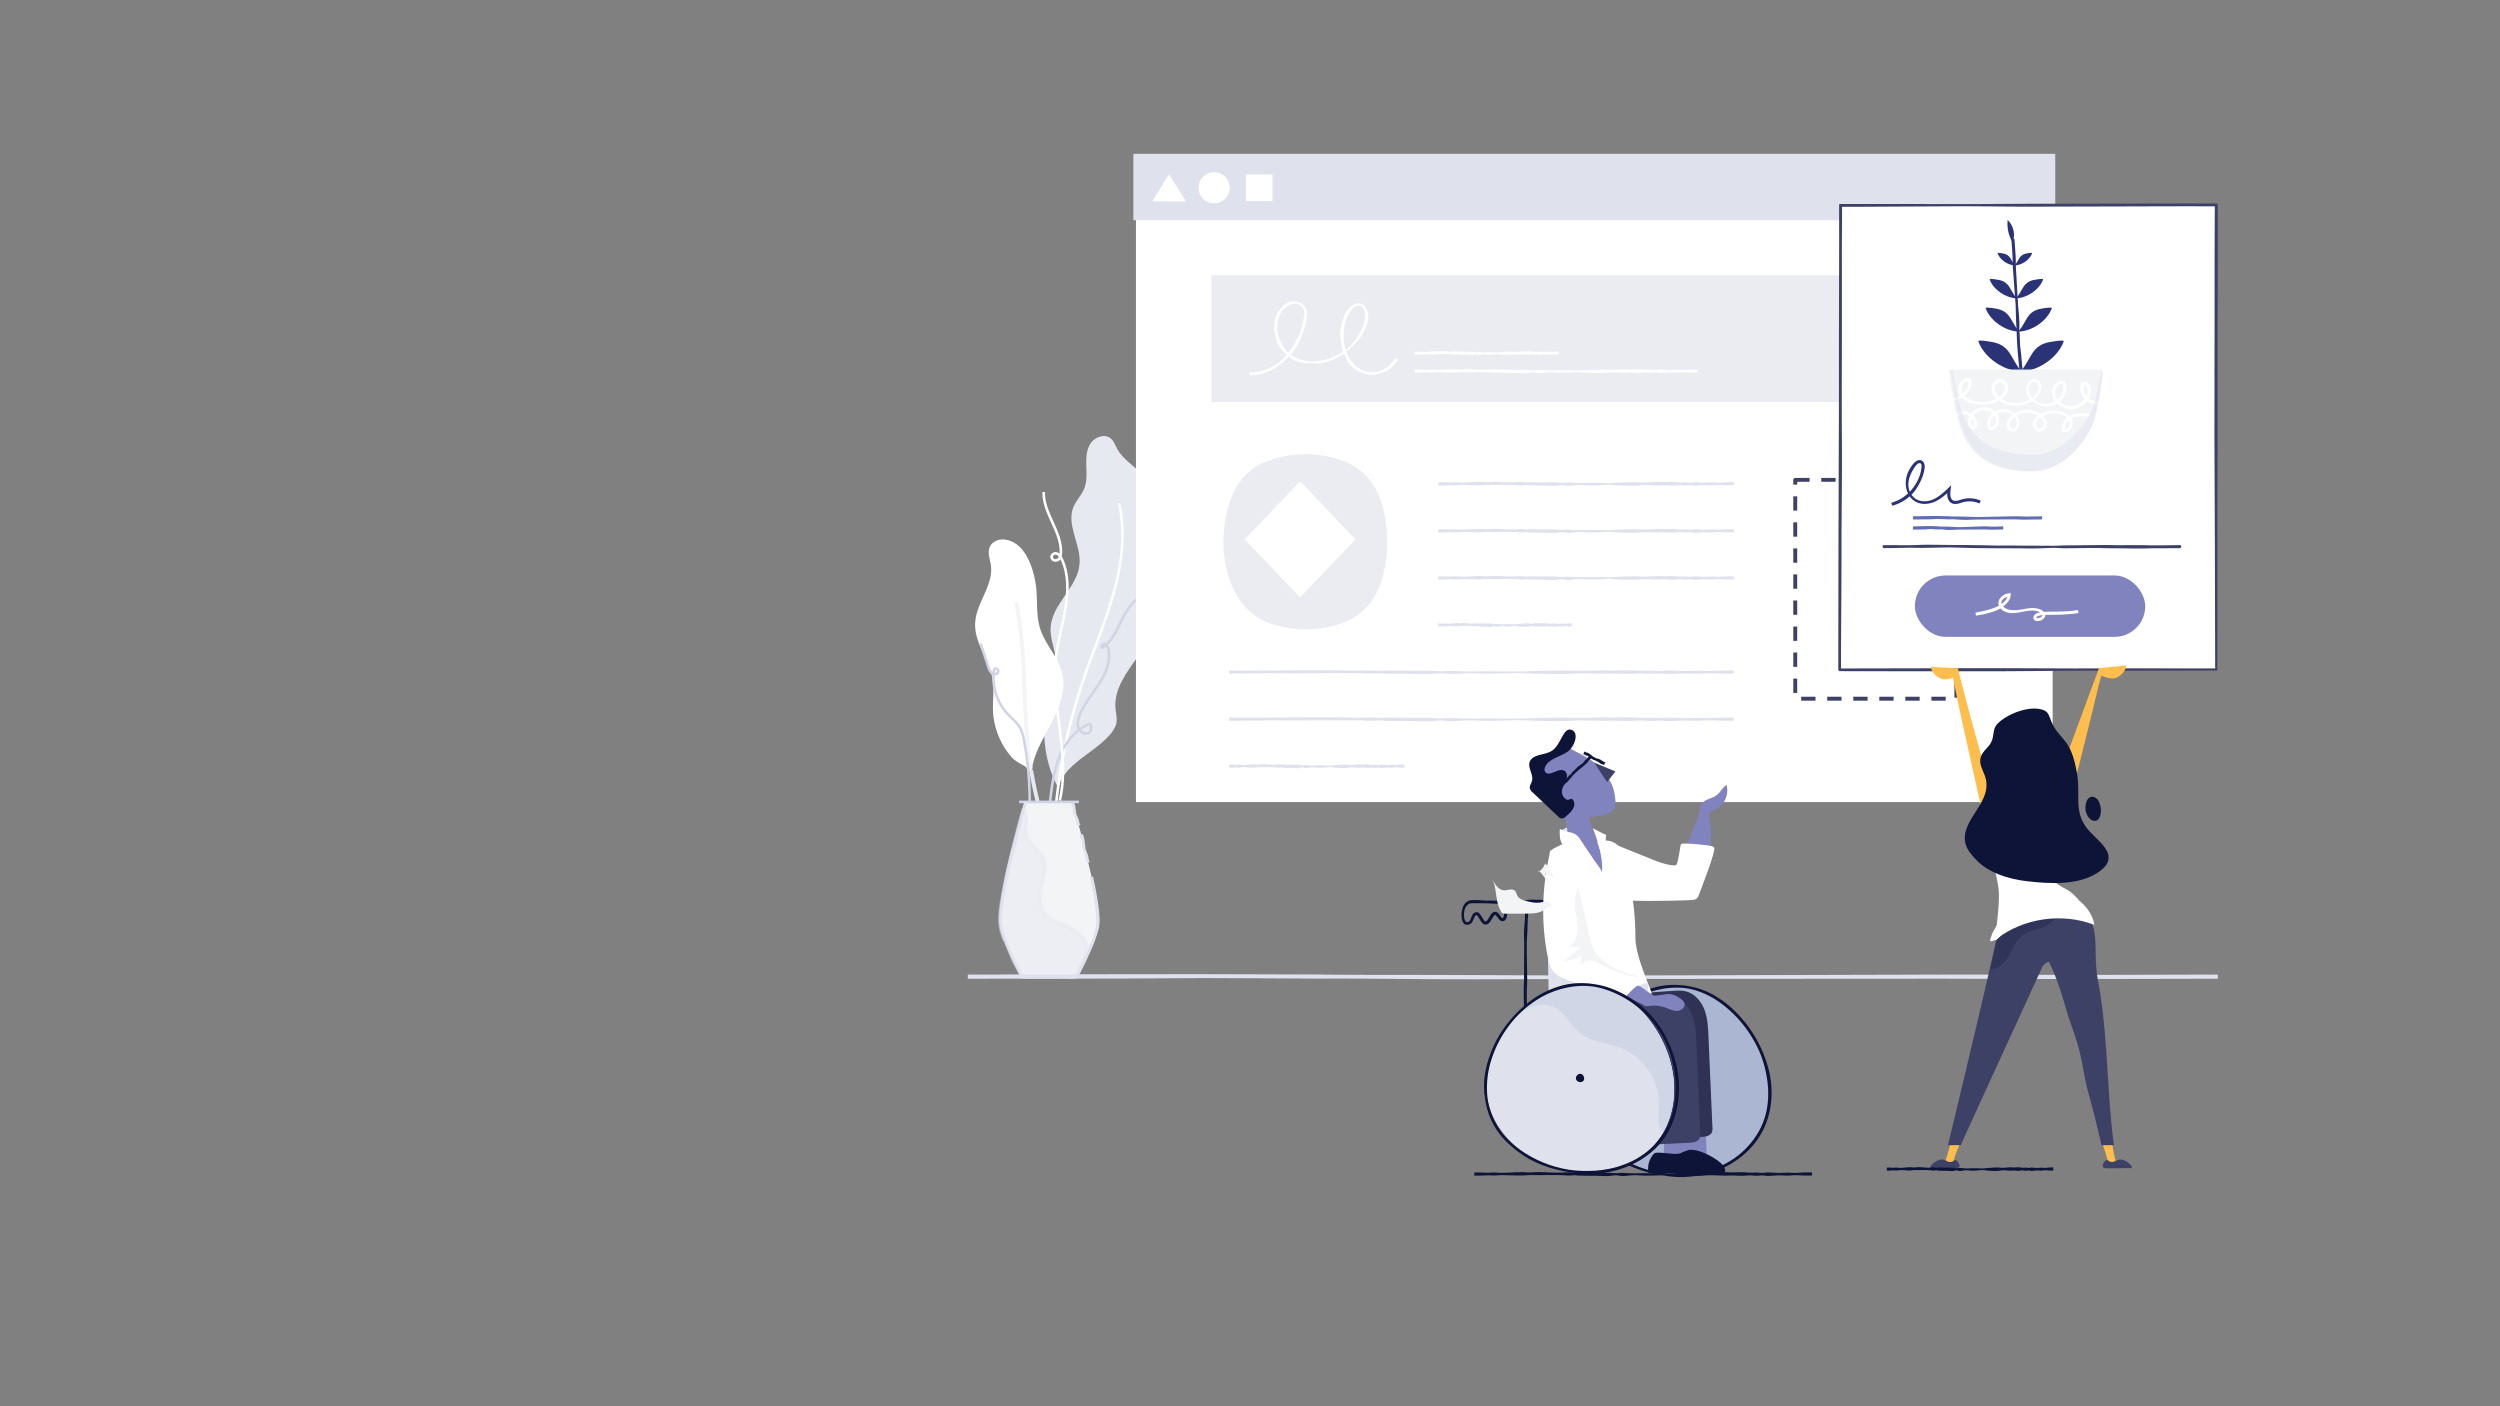 <svg id="Artwork" xmlns="http://www.w3.org/2000/svg" viewBox="0 0 1920 1080"><rect x="0" y="0" width="1920" height="1080" fill="#808080" stroke="none"/><title>emptystate-buybutton</title><path d="M812.4,606.46c3.65-19.14,26.69-27.26,39.66-41.8,2.62-2.94,4.94-6.36,5.45-10.26.44-3.32-.47-6.65-.8-10-1.49-15.18,8.91-28.6,17.77-41s17-28.37,10.76-42.3c-1.91-4.28-5.07-8-6.59-12.39-1.45-4.22-1.31-8.83-.75-13.26,1.44-11.46,5.5-22.43,7.49-33.8s1.62-23.91-5-33.38c-6.23-8.92-17.2-14-22.37-23.55-1.5-2.78-2.54-6-5-8-4.58-3.78-12.06-1.24-15.38,3.68s-3.55,11.25-3.36,17.19.66,12.1-1.56,17.61c-2.07,5.14-6.3,9.19-8.38,14.33-5.54,13.76,6,28.79,4.76,43.58-1.47,18-21.12,30.66-22.22,48.69-.58,9.54,4.26,18.68,4.36,28.24.09,8-3.12,15.57-5.33,23.25-6.79,23.58-5,49.77,6.57,71.38" style="fill:#e7e9f0"/><path d="M810.32,701.7a440.27,440.27,0,0,1,22-180.6c7.54-22,16.83-43.4,23-65.8s9.3-46.23,4.12-68.89" style="fill:none;stroke:#fff;stroke-miterlimit:10;stroke-width:2px"/><path d="M792,594.43c1-13.76,8.54-26,15-38.21s12-26.09,8.71-39.48c-3-12.21-12.92-21.68-16.79-33.65-3.27-10.12-2-21.09-3.13-31.66-1.52-13.69-8.06-35.86-25-37.11-4.41-.33-9.17,2-10.78,6.09-1.7,4.34.34,9.14,1,13.76,2.12,15.31-11.31,28.81-12.08,44.25S760,507.09,762.4,522.33c1.21,7.75-.08,15.67.23,23.51a57.75,57.75,0,0,0,14,35.29c5.8,6.65,11.59,5.32,15.36,13.3" style="fill:#fff"/><path d="M830.4,713.13c-15-39.39-31.7-80-38.54-121.81" style="fill:none;stroke:#e7e9f0;stroke-miterlimit:10;stroke-width:3px"/><path d="M791.65,590.58c-7-42.54-2.56-85.44-11.18-127.78" style="fill:none;stroke:#f3f4f6;stroke-miterlimit:10;stroke-width:3px"/><path d="M787.87,615.84H823.4S844.33,685.7,843,709.27c-.59,10.62-16.32,41.15-16.32,41.15H784.57s-15.73-30.53-16.32-41.15C766.94,685.7,787.87,615.84,787.87,615.84Z" style="fill:#f3f4f6"/><path d="M772.44,676.87q5.6-27.3,13.31-54.12c4,2.12,2.17,10.48,2.18,14.17C788,649.69,798.31,650.6,802,661a15.38,15.38,0,0,1,.25,7.49c-1.71,11.18-7.84,25.75,1.94,35.15,3.53,3.39,8.44,4.8,13,6.64a36.46,36.46,0,0,1,13.15,8.48c2.65,2.85,4.71,6.57,4.41,10.44a19.59,19.59,0,0,1-1.88,6.15l-4.24,9.85a10.92,10.92,0,0,1-2.91,4.51c-1.87,1.47-4.21.61-6.35.48-3.74-.23-7.59.06-11.34.08-7.57,0-13.58.08-21.15.11a2.24,2.24,0,0,1-1.55-.38,3.87,3.87,0,0,1-1.3-1.81c-1.89-4.16-4.86-8.28-6.53-12.5-.51-1.28-4.81-12.92-5.61-12.92a62.88,62.88,0,0,1-2.94-8.69c-1.89-8.09-.51-16.54,1-24.7Q771.16,683.13,772.44,676.87Z" style="fill:#e7e9f0;stroke:#e7e9f0;stroke-miterlimit:10;stroke-width:3px;opacity:0.5"/><path d="M824.55,615.5A18,18,0,0,1,826,620l.07.6a1.5,1.5,0,0,1-.06.33,1,1,0,0,0,0,.3c.06.39.2.76.29,1.15.21.76.06,1.63.26,2.39.46,1.51,1.22,2.94,1.82,4.41a5.14,5.14,0,0,1,.38,1.12c0,.4.06.8.12,1.2a12.6,12.6,0,0,0,.85,2.23l-2.32.63-.83-2.22a3.42,3.42,0,0,1-.15-1.18,5.64,5.64,0,0,0-.26-1.15c-.41-1.52-.89-3-1.41-4.51a6.67,6.67,0,0,1-.85-2.21c0-.41.08-.84.07-1.25a.74.74,0,0,0,0-.3c-.06-.09-.15-.16-.17-.26a5.15,5.15,0,0,1-.05-.6,3.86,3.86,0,0,0-.12-1.2c-.15-.37-.53-.67-.61-1.05a17.55,17.55,0,0,1-.74-2.25Z" style="fill:#dfe2ec"/><line x1="782.7" y1="615.84" x2="828.57" y2="615.84" style="fill:none;stroke:#d0d4e4;stroke-linejoin:round;stroke-width:2px"/><path d="M839.43,673.09c1.44,6.59,2.77,13.22,3.78,19.92.5,3.35.92,6.73,1.15,10.14.12,1.71.18,3.43.14,5.17a19.12,19.12,0,0,1-.23,2.67,22.75,22.75,0,0,1-.52,2.6,117.63,117.63,0,0,1-7.14,19.14c-2.77,6.17-5.72,12.24-9,18.17l-.32.58h-.63l-21.07-.07c-3.51,0-7-.1-10.53-.14l-10.53-.14h-.44l-.19-.38c-2.6-5.25-5.06-10.55-7.55-15.85s-4.77-10.7-6.7-16.26a41.24,41.24,0,0,1-2.21-8.66,59.41,59.41,0,0,1,.1-8.9c.14-3,.6-5.85.92-8.77s.87-5.8,1.36-8.69c1-5.77,2.12-11.53,3.45-17.22.67-2.85,1.33-5.7,2.08-8.53l2.21-8.49,4.44-17c1.51-5.65,3.05-11.28,4.67-16.91l2.3.69c-3.24,11.19-6.21,22.49-9.08,33.79-1.39,5.66-3,11.28-4.28,17s-2.48,11.39-3.56,17.1c-.51,2.86-1,5.73-1.42,8.6s-.82,5.75-1,8.62a56.59,56.59,0,0,0-.16,8.54,39.65,39.65,0,0,0,2.06,8.2c1.86,5.46,4.14,10.82,6.53,16.12s5,10.54,7.67,15.67l-1.24-.75,10.53-.1,5.27,0c1.76,0,3.51,0,5.27,0q10.53.17,21.07.45l-.94.57c1.58-3,2.86-6.07,4.42-9s3-6,4.34-9.08,2.72-6.13,4-9.24a75.9,75.9,0,0,0,2.9-9.54,23.73,23.73,0,0,0,.59-4.79c0-1.64,0-3.29-.12-4.95-.21-3.31-.61-6.63-1.09-9.94-1-6.62-2.27-13.21-3.68-19.77Z" style="fill:#dfe2ec"/><path d="M831.56,640.57a24.77,24.77,0,0,1,1.49,5.37l.08.7a1.89,1.89,0,0,1-.06.38,1.32,1.32,0,0,0,0,.35c.07.46.21.9.3,1.36.22.9.08,1.9.28,2.8.48,1.79,1.27,3.51,1.88,5.27a7.09,7.09,0,0,1,.4,1.34c0,.47.07.94.13,1.4a17.35,17.35,0,0,0,.88,2.66l-2.34.55-.86-2.65a4.67,4.67,0,0,1-.17-1.39,7.77,7.77,0,0,0-.28-1.36c-.43-1.8-.93-3.59-1.47-5.36a9.18,9.18,0,0,1-.88-2.64c0-.47.08-1,.06-1.45a1,1,0,0,0,0-.35,1.26,1.26,0,0,1-.18-.31,7,7,0,0,1-.06-.7,5.25,5.25,0,0,0-.13-1.4c-.15-.44-.54-.82-.63-1.27a24.21,24.21,0,0,1-.77-2.67Z" style="fill:#dfe2ec"/><path d="M806.46,615.25c1.4-11.56,2.84-23.27,7.21-34.06s12.1-20.71,22.83-25.12c2.78,1.4,1.73,6.31-1.26,7.16s-6.16-1.58-7.11-4.56-.2-6.22.91-9.14c3.37-8.92,9.82-16.26,15-24.24s9.33-17.6,7.15-26.89c-.38-1.63-1.19-3.44-2.81-3.84s-3.29,2.08-1.86,3c7.64-5,11.38-14.06,15.45-22.26s9.82-16.76,18.73-18.77" style="fill:none;stroke:#d0d4e4;stroke-linejoin:round;stroke-width:2px"/><path d="M813.9,614.73c8.33-35.55-7.11-72.72-3-109,2.89-25.69,15.3-52.58,4.62-76.13-.92-2-2.27-4.18-4.45-4.61s-4.55,2.43-3,4c.72,1.8,3.49,1.9,4.91.58s1.76-3.43,1.81-5.37c.42-16.21-13.66-30.13-13.25-46.33" style="fill:none;stroke:#fff;stroke-linejoin:round;stroke-width:2px"/><path d="M790.8,616.64a255,255,0,0,0-4.32-47.88,32.74,32.74,0,0,0-2.61-8.89c-2.47-4.87-7-8.27-10.67-12.32A40.55,40.55,0,0,1,763.53,514c1.06-1.52,3.77.55,3,2.23s-3.34,1.76-4.8.63-2.12-3-2.7-4.76l-5.88-17.88" style="fill:none;stroke:#d0d4e4;stroke-linejoin:round;stroke-width:2px"/><path d="M743.27,748.48c80-.16,160-.58,240-.16l30,.1c10,.11,20,.28,30,.25l60,.07,120,.5,240-.68c20-.06,40-.17,60-.09l60,.24,15,0,15,0,30-.08,60-.17v3.2l-120,.24-30,0-30-.17c-20-.13-40-.08-60-.08l-240,.15-60,.25c-20,0-40,.19-60,0l-60-.47c-10-.15-20,0-30,0l-30-.17c-20-.11-40-.23-60-.25l-30,.2c-10,.09-20,.18-30,.16l-120,.15Z" style="fill:#dfe2ec"/><path d="M1608.51,612.22c-6.21-2.12-8.06,7.39-6.26,12.23.93,2.49,2.54,4.84,4.82,5.65,5.28,1.88,6.92-4.86,6.31-9.32C1612.66,615.57,1610.68,613,1608.51,612.22Z" style="fill:#0e1438"/><rect x="872.43" y="120.16" width="704" height="495.83" style="fill:#fff"/><rect x="872.43" y="120.16" width="704" height="46.96" style="fill:#dfe2ec;stroke:#dfe2ec;stroke-miterlimit:10;stroke-width:4px"/><circle cx="932.43" cy="144.21" r="11.96" style="fill:#fff"/><rect x="956.86" y="134" width="20.41" height="20.41" style="fill:#fff"/><polygon points="884.9 154.6 897.8 133.81 910.71 154.6 884.9 154.6" style="fill:#fff"/><rect x="931.92" y="212.83" width="586.52" height="94.41" style="fill:#ebecf2;stroke:#ebecf2;stroke-miterlimit:10;stroke-width:3px"/><path d="M959.78,285.78A30.71,30.71,0,0,0,978,280.95a28.52,28.52,0,0,0,7.76-5.74,17.18,17.18,0,0,0,1.65-1.78l1.58-1.84c1-1.31,1.93-2.59,2.83-3.93s1.78-2.68,2.54-4.11c.4-.7.8-1.4,1.24-2.08s.77-1.42,1.16-2.13.72-1.45,1.08-2.17.55-1.52.82-2.28.53-1.53.7-2.32.36-1.58.58-2.35c.45-1.55.78-3.12,1.15-4.7a22.78,22.78,0,0,0,.69-4.65,7.11,7.11,0,0,0-1.05-4.12,7.32,7.32,0,0,0-3.28-2.8,7,7,0,0,0-4.28-.58,13.52,13.52,0,0,0-4.1,1.61,16.41,16.41,0,0,0-3.68,2.75c-.27.28-.49.61-.73.92a11.37,11.37,0,0,0-.58,1c-.38.68-.71,1.39-1.1,2.06a19.72,19.72,0,0,0-1.53,4.4,23.81,23.81,0,0,0-.5,4.7,25.78,25.78,0,0,0,1.64,9.36,37.91,37.91,0,0,0,4.61,8.37,15.75,15.75,0,0,0,3.34,3.46,28.63,28.63,0,0,0,4.19,2.38,30.78,30.78,0,0,0,9.15,3,31.41,31.41,0,0,0,9.74-.26,47.13,47.13,0,0,0,9.41-2.57,47.82,47.82,0,0,0,8.66-4.54,39.84,39.84,0,0,0,3.87-3c.62-.54,1.18-1.13,1.74-1.73a23.54,23.54,0,0,0,1.64-1.82,46.28,46.28,0,0,0,5.46-8.05l.58-1.06.51-1.1c.32-.74.72-1.46,1-2.19a24.36,24.36,0,0,0,1.82-9.18,9.7,9.7,0,0,0-.85-4.38,6.22,6.22,0,0,0-1.29-1.71,4.4,4.4,0,0,0-1.82-.9,3.94,3.94,0,0,0-2,.08,7,7,0,0,0-1,.36,10.05,10.05,0,0,0-.95.55,12.92,12.92,0,0,0-3.25,3.13,26,26,0,0,0-2.3,4,23.92,23.92,0,0,0-2.52,9.14c0,.8-.17,1.59-.19,2.38s-.08,1.59-.13,2.39-.05,1.6-.08,2.41,0,1.61.09,2.42c.24,3.24,1.43,6.27,2.36,9.34a14.82,14.82,0,0,0,2.15,4.3c1,1.28,1.94,2.52,2.95,3.73a17.56,17.56,0,0,0,7.57,5.52,23.09,23.09,0,0,0,9.35.89l.59,0,.58-.11c.39-.07.78-.14,1.17-.23a17.45,17.45,0,0,0,2.27-.74c.74-.3,1.43-.71,2.13-1.08l2-1.32c.6-.51,1.21-1,1.82-1.51s1.14-1.08,1.69-1.65,1-1.2,1.51-1.81l1.36-1.93,2,1.28-1.48,2.14c-.55.67-1.14,1.31-1.71,2s-1.27,1.18-1.9,1.77-1.4,1-2.11,1.53-1.51.85-2.27,1.26-1.58.7-2.38,1a36.86,36.86,0,0,1-5,1.48,13.22,13.22,0,0,1-2.6.32c-.44,0-.88,0-1.32,0s-.87-.09-1.31-.13-.87-.12-1.3-.2l-1.28-.32a17.34,17.34,0,0,1-2.49-.82,24.23,24.23,0,0,1-8.83-5.56,8.26,8.26,0,0,1-.87-1c-.28-.34-.55-.68-.8-1a15.28,15.28,0,0,1-1.26-2.29c-.72-1.58-1.5-3.08-2.27-4.62-.18-.39-.41-.76-.56-1.16l-.43-1.21-.37-1.23c-.1-.41-.18-.84-.26-1.26-.15-.84-.33-1.68-.4-2.52s-.28-1.68-.38-2.52-.25-1.68-.37-2.53-.19-1.7-.23-2.55a27.11,27.11,0,0,1,.37-5.11,55.45,55.45,0,0,1,2.82-9.86c.16-.4.34-.79.53-1.18a7.69,7.69,0,0,1,.61-1.16,19.06,19.06,0,0,1,1.55-2.15,15.06,15.06,0,0,1,4.06-3.46,12.06,12.06,0,0,1,1.24-.6,8.9,8.9,0,0,1,1.36-.39,6.44,6.44,0,0,1,2.89,0,7.28,7.28,0,0,1,4.36,3.51,12.11,12.11,0,0,1,1.62,5.2,20.75,20.75,0,0,1,0,2.66,22.15,22.15,0,0,1-.4,2.6,27,27,0,0,1-1.58,5c-.33.82-.74,1.54-1.13,2.31l-.59,1.13-.67,1.09c-.85,1.47-1.86,2.85-2.84,4.23-.54.66-1.1,1.3-1.64,1.95s-1.19,1.21-1.78,1.81c-2.48,2.31-5,4.46-7.67,6.56a39.28,39.28,0,0,1-18.57,7.77,59.08,59.08,0,0,1-10.17,0,26.11,26.11,0,0,1-10-2.36,23,23,0,0,1-4.11-3.22c-1.33-1.08-2.64-2.21-3.92-3.4l-.93-.92-.84-1a8.43,8.43,0,0,1-.78-1.05,11.8,11.8,0,0,1-.69-1.11,31.18,31.18,0,0,1-2.1-4.76,34.87,34.87,0,0,1-1.27-5,27.45,27.45,0,0,1-.47-5.17,22.68,22.68,0,0,1,2.27-10.16,11,11,0,0,1,1.43-2.21c.55-.69,1.17-1.3,1.71-2a18.27,18.27,0,0,1,3.86-3.59,11.21,11.21,0,0,1,10.42-.61,9.42,9.42,0,0,1,5.54,8.56,23.12,23.12,0,0,1-.56,5.07,40.59,40.59,0,0,1-1.11,4.9c-.48,1.61-.94,3.21-1.57,4.77-.29.79-.61,1.56-.87,2.36s-.67,1.54-1,2.32a37.77,37.77,0,0,1-4.89,8.8,21.86,21.86,0,0,1-1.57,2L990.6,273l-1.76,1.81a21.62,21.62,0,0,1-1.81,1.76l-1.9,1.66c-.61.58-1.34,1-2,1.56l-1,.78a11.88,11.88,0,0,1-1,.8c-.69.48-1.37,1-2.08,1.46a39.29,39.29,0,0,1-9.32,4l-2.46.7c-.84.15-1.69.26-2.54.39l-1.27.19-1.29,0-2.58.07Z" style="fill:#fff"/><path d="M1086.58,270c1.15,0,2.3,0,3.45.15a8.58,8.58,0,0,0,1.73,0,4.88,4.88,0,0,1,1.73-.1c.58.06,1.15.22,1.73.23s1.15-.06,1.73-.09c1.15-.1,2.3-.27,3.45-.37.58,0,1.15-.09,1.73-.09a15.39,15.39,0,0,1,1.73.18,8.15,8.15,0,0,0,1.73,0c.58-.06,1.15-.18,1.73-.22a24.41,24.41,0,0,1,3.45.23,32.49,32.49,0,0,0,3.45.17,12.62,12.62,0,0,0,1.73-.09,8.25,8.25,0,0,1,1.73-.17c.58,0,1.15.29,1.73.32a2.15,2.15,0,0,0,.86-.12,2.34,2.34,0,0,1,.86-.08c1.15,0,2.3,0,3.45.09s2.3.09,3.45.08h1.73a8.32,8.32,0,0,1,1.73.22,7,7,0,0,0,1.73.2c.58,0,1.15-.25,1.73-.25,1.15,0,2.3.27,3.45.37a20.91,20.91,0,0,0,3.45-.09c2.3-.06,4.6,0,6.9.1a14.49,14.49,0,0,0,3.45-.15c1.15-.17,2.3-.24,3.45-.33s2.3-.18,3.45-.19a13.12,13.12,0,0,1,1.73,0l1.73.21c2.3.15,4.6-.51,6.9-.39a11.33,11.33,0,0,0,3.45,0,8.93,8.93,0,0,1,1.73,0c.58.08,1.15.27,1.73.31,1.15.17,2.3-.25,3.45.05a3.77,3.77,0,0,0,1.73,0,6.43,6.43,0,0,1,.86-.17,7.15,7.15,0,0,1,.86,0,22.2,22.2,0,0,0,3.45.3c.58,0,1.15-.1,1.73-.16a7.79,7.79,0,0,1,1.73.06,9.64,9.64,0,0,0,3.45-.15c.58-.08,1.15-.09,1.73-.12s1.15-.06,1.73,0v2.4c-.58,0-1.15,0-1.73,0s-1.15,0-1.73-.07a8.67,8.67,0,0,0-3.45,0,6.3,6.3,0,0,1-1.73.12c-.58-.06-1.15-.16-1.73-.17a21.81,21.81,0,0,0-3.45.4,5.48,5.48,0,0,1-.86,0,5,5,0,0,1-.86-.24,2.8,2.8,0,0,0-1.73,0c-1.15.38-2.3-.28-3.45-.16-.58,0-1.15.21-1.73.28a8.44,8.44,0,0,1-1.73,0,10.44,10.44,0,0,0-3.45-.09c-2.3.13-4.6-.48-6.9-.21l-1.73.33a11.3,11.3,0,0,1-1.73.1c-1.15,0-2.3,0-3.45-.09a21.86,21.86,0,0,1-3.45-.36,8.42,8.42,0,0,0-3.45-.13c-1.15.19-2.3.23-3.45.33a23,23,0,0,1-3.45,0,12.58,12.58,0,0,0-3.45-.27,18.87,18.87,0,0,1-3.45.59,15.75,15.75,0,0,1-1.73-.52,3.89,3.89,0,0,0-1.73.27,4.72,4.72,0,0,1-1.73.31c-.58,0-1.15-.08-1.73-.12-2.3-.22-4.6-.07-6.9-.21a2.35,2.35,0,0,1-.86-.14,2.12,2.12,0,0,0-.86-.18c-.58,0-1.15.24-1.73.24a9,9,0,0,1-1.73-.21,15.53,15.53,0,0,0-1.73-.16c-2.3-.13-4.6,0-6.9,0a16.75,16.75,0,0,0-3.45.07,13.52,13.52,0,0,1-1.73.21c-.58,0-1.15,0-1.73,0-1.15-.05-2.3-.18-3.45-.24-.58,0-1.15-.06-1.73,0a16.48,16.48,0,0,0-1.73.24,5.27,5.27,0,0,1-1.73-.06,9.18,9.18,0,0,0-1.73.05c-1.15.13-2.3.14-3.45.2Z" style="fill:#fff"/><path d="M1086.58,283.81c2.26,0,4.52,0,6.78.15,1.13,0,2.26.1,3.39,0a18.63,18.63,0,0,1,3.39-.1c1.13.06,2.26.23,3.39.22s2.26-.06,3.39-.08l6.78-.37c1.13,0,2.26-.1,3.39-.08s2.26.1,3.39.17a31.28,31.28,0,0,0,3.39,0c1.13-.05,2.26-.19,3.39-.21,2.26-.05,4.52.11,6.78.21s4.52.2,6.78.19c1.13,0,2.26,0,3.39-.09a29.67,29.67,0,0,1,3.39-.16c1.13,0,2.26.3,3.39.31a8,8,0,0,0,1.69-.12,9.58,9.58,0,0,1,1.69-.08l6.78.09c2.26.05,4.52.09,6.78.08a53.92,53.92,0,0,1,6.78.21,23.55,23.55,0,0,0,3.39.19c1.13,0,2.26-.25,3.39-.23,2.26,0,4.52.27,6.78.36s4.52,0,6.78-.08,4.52,0,6.78,0,4.52,0,6.78.1a56.44,56.44,0,0,0,6.78-.14c2.26-.15,4.52-.25,6.78-.34s4.52-.13,6.78-.18c1.13,0,2.26,0,3.39,0l3.39.21c4.52.16,9-.5,13.56-.39a43.49,43.49,0,0,0,6.78,0,32.43,32.43,0,0,1,3.39,0c1.13.06,2.26.26,3.39.31,2.26.17,4.52-.25,6.78.05a14.81,14.81,0,0,0,3.39,0,17.6,17.6,0,0,1,3.39-.15c2.26.14,4.52.33,6.78.3,1.13,0,2.26-.09,3.39-.16a29.89,29.89,0,0,1,3.39.06,29,29,0,0,0,3.39.09c1.13,0,2.26-.16,3.39-.22s2.26-.1,3.39-.13,2.26-.06,3.39,0v2.4c-1.13,0-2.26,0-3.39,0s-2.26,0-3.39-.08-2.26-.16-3.39-.16a26.44,26.44,0,0,0-3.39.18,24.06,24.06,0,0,1-3.39.12c-1.13-.06-2.26-.16-3.39-.16-2.26,0-4.52.23-6.78.4-.56,0-1.13,0-1.69,0s-1.13-.15-1.69-.24a10.87,10.87,0,0,0-3.39,0c-2.26.38-4.52-.29-6.78-.15-1.13,0-2.26.21-3.39.26a30.55,30.55,0,0,1-3.39,0,40,40,0,0,0-6.78-.09c-4.52.14-9-.48-13.56-.21l-3.39.33-1.69.08h-1.69c-2.26,0-4.52,0-6.78-.08s-4.52-.1-6.78-.36a32.43,32.43,0,0,0-6.78-.13c-4.52.3-9,.46-13.56.35-1.13-.06-2.26-.18-3.39-.25a32.47,32.47,0,0,0-3.39,0c-2.26.16-4.52.65-6.78.59-1.13,0-2.26-.43-3.39-.52a14.48,14.48,0,0,0-3.39.27,18.53,18.53,0,0,1-3.39.31c-1.13,0-2.26-.08-3.39-.12-2.26-.11-4.52-.12-6.78-.13l-6.78-.09a9,9,0,0,1-1.69-.13A7.75,7.75,0,0,0,1151,286c-1.13,0-2.26.24-3.39.23a32.08,32.08,0,0,1-3.39-.2c-1.13-.1-2.26-.12-3.39-.14-4.52-.16-9,0-13.56,0-2.26,0-4.52-.12-6.78.07-1.13.09-2.26.2-3.39.21s-2.26,0-3.39,0l-6.78-.24c-1.13,0-2.26-.06-3.39,0s-2.26.17-3.39.24a20.19,20.19,0,0,1-3.39-.06c-1.13-.07-2.26,0-3.39,0-2.26.13-4.52.14-6.78.2Z" style="fill:#fff"/><rect x="937.94" y="345.4" width="192.83" height="196.84" style="fill:none;stroke:#fff;stroke-miterlimit:10;stroke-width:3px"/><path d="M941.14,416.06a95.52,95.52,0,0,1,4.67-29.92c5.19-15.56,15-26.24,29.7-31.24a82,82,0,0,1,53.8-.16c17.41,5.86,27.79,19.11,31.95,37.93a105.68,105.68,0,0,1-.35,48.22c-5,20.57-17.44,33.28-36.64,38.12a85.16,85.16,0,0,1-45.87-.76C952.23,470.44,941.17,443,941.14,416.06Z" style="fill:#ebecf2;stroke:#ebecf2;stroke-miterlimit:10;stroke-width:3px"/><polygon points="998.46 458.82 955.95 414.23 998.46 369.63 1040.98 414.23 998.46 458.82" style="fill:#fff"/><path d="M1104.66,370.31c2.36,0,4.73,0,7.09.15,1.18,0,2.36.1,3.55,0a20.38,20.38,0,0,1,3.55-.1c1.18.06,2.36.23,3.55.22s2.36-.06,3.55-.08l7.09-.37c1.18,0,2.36-.1,3.55-.08s2.36.1,3.55.17a34.24,34.24,0,0,0,3.55,0c1.18-.05,2.36-.19,3.55-.21,2.36-.05,4.73.11,7.09.21s4.73.2,7.09.19c1.18,0,2.36,0,3.55-.09a32.46,32.46,0,0,1,3.55-.16c1.18,0,2.36.3,3.55.31a8.8,8.8,0,0,0,1.77-.12,10.48,10.48,0,0,1,1.77-.08l7.09.09c2.36.05,4.73.09,7.09.08a59,59,0,0,1,7.09.21,25.77,25.77,0,0,0,3.55.19c1.18,0,2.36-.25,3.55-.23,2.36,0,4.73.27,7.09.36s4.73,0,7.09-.08,4.73,0,7.09,0,4.73,0,7.09.1a61.75,61.75,0,0,0,7.09-.14c2.36-.15,4.73-.25,7.09-.34s4.73-.13,7.09-.18c1.18,0,2.36,0,3.55,0l3.55.21c4.73.16,9.46-.5,14.19-.39a47.6,47.6,0,0,0,7.09,0c1.18,0,2.36-.06,3.55,0s2.36.26,3.55.31c2.36.17,4.73-.25,7.09.05a16.21,16.21,0,0,0,3.55,0,19.25,19.25,0,0,1,3.55-.15c2.36.14,4.73.33,7.09.3l3.55-.16a32.72,32.72,0,0,1,3.55.06,31.79,31.79,0,0,0,3.55.09c1.18,0,2.36-.16,3.55-.22s2.36-.1,3.55-.13,2.36-.06,3.55,0v2.4c-1.18,0-2.36,0-3.55,0s-2.36,0-3.55-.08-2.36-.16-3.55-.16a28.9,28.9,0,0,0-3.55.18,26.36,26.36,0,0,1-3.55.12c-1.18-.06-2.36-.16-3.55-.16-2.36,0-4.73.23-7.09.4-.59,0-1.18,0-1.77,0s-1.18-.15-1.77-.24a11.89,11.89,0,0,0-3.55,0c-2.36.38-4.73-.29-7.09-.15-1.18,0-2.36.21-3.55.26a33.44,33.44,0,0,1-3.55,0,43.82,43.82,0,0,0-7.09-.09c-4.73.14-9.46-.48-14.19-.21l-3.55.33-1.77.08h-1.77c-2.36,0-4.73,0-7.09-.08s-4.73-.1-7.09-.36a35.49,35.49,0,0,0-7.09-.13c-4.73.3-9.46.47-14.19.35-1.18-.06-2.36-.18-3.55-.25s-2.36-.08-3.55,0c-2.36.16-4.73.65-7.09.59-1.18,0-2.36-.43-3.55-.52a15.83,15.83,0,0,0-3.55.27,20.27,20.27,0,0,1-3.55.31c-1.18,0-2.36-.08-3.55-.12-2.36-.11-4.73-.12-7.09-.13l-7.09-.09a9.81,9.81,0,0,1-1.77-.13,8.47,8.47,0,0,0-1.77-.17c-1.18,0-2.36.24-3.55.23a35.1,35.1,0,0,1-3.55-.2c-1.18-.1-2.36-.12-3.55-.14-4.73-.16-9.46,0-14.19,0-2.36,0-4.73-.12-7.09.07-1.18.09-2.36.2-3.55.21s-2.36,0-3.55,0l-7.09-.24c-1.18,0-2.36-.06-3.55,0s-2.36.17-3.55.24a22.09,22.09,0,0,1-3.55-.06c-1.18-.07-2.36,0-3.55.05-2.36.13-4.73.14-7.09.2Z" style="fill:#dfe2ec"/><path d="M1104.66,406.46c2.36,0,4.73,0,7.09.15,1.18,0,2.36.1,3.55,0a20.4,20.4,0,0,1,3.55-.1c1.18.06,2.36.23,3.55.22s2.36-.06,3.55-.08l7.09-.37c1.18,0,2.36-.1,3.55-.08s2.36.1,3.55.17a34.27,34.27,0,0,0,3.55,0c1.18-.05,2.36-.19,3.55-.21,2.36-.05,4.73.11,7.09.21s4.73.2,7.09.19c1.18,0,2.36,0,3.55-.09a32.43,32.43,0,0,1,3.55-.16c1.18,0,2.36.3,3.55.31a8.8,8.8,0,0,0,1.77-.12,10.47,10.47,0,0,1,1.77-.08l7.09.09c2.36.05,4.73.09,7.09.08a59,59,0,0,1,7.09.21,25.77,25.77,0,0,0,3.55.19c1.18,0,2.36-.25,3.55-.23,2.36,0,4.73.27,7.09.36s4.73,0,7.09-.08,4.73,0,7.09,0,4.73,0,7.09.1a61.75,61.75,0,0,0,7.09-.14c2.36-.15,4.73-.25,7.09-.34s4.73-.13,7.09-.18c1.18,0,2.36,0,3.55,0l3.55.21c4.73.16,9.46-.5,14.19-.39a47.64,47.64,0,0,0,7.09,0c1.18,0,2.36-.06,3.55,0s2.36.26,3.55.31c2.36.17,4.73-.25,7.09.05a16.21,16.21,0,0,0,3.55,0,19.25,19.25,0,0,1,3.55-.15c2.36.14,4.73.33,7.09.3l3.55-.16a32.72,32.72,0,0,1,3.55.06,31.79,31.79,0,0,0,3.55.09c1.18,0,2.36-.16,3.55-.22s2.36-.1,3.55-.13,2.36-.06,3.55,0v2.4c-1.18,0-2.36,0-3.55,0s-2.36,0-3.55-.08-2.36-.16-3.55-.16a28.93,28.93,0,0,0-3.55.18,26.36,26.36,0,0,1-3.55.12c-1.18-.06-2.36-.16-3.55-.16-2.36,0-4.73.23-7.09.4-.59,0-1.18,0-1.77,0s-1.18-.15-1.77-.24a11.89,11.89,0,0,0-3.55,0c-2.36.38-4.73-.29-7.09-.15-1.18,0-2.36.21-3.55.26a33.44,33.44,0,0,1-3.55,0,43.82,43.82,0,0,0-7.09-.09c-4.73.14-9.46-.48-14.19-.21l-3.55.33-1.77.08h-1.77c-2.36,0-4.73,0-7.09-.08s-4.73-.1-7.09-.36a35.49,35.49,0,0,0-7.09-.13c-4.73.3-9.46.47-14.19.35-1.18-.06-2.36-.18-3.55-.25s-2.36-.08-3.55,0c-2.36.16-4.73.65-7.09.59-1.18,0-2.36-.43-3.55-.52a15.82,15.82,0,0,0-3.55.27,20.27,20.27,0,0,1-3.55.31c-1.18,0-2.36-.08-3.55-.12-2.36-.11-4.73-.12-7.09-.13l-7.09-.09a9.83,9.83,0,0,1-1.77-.13,8.47,8.47,0,0,0-1.77-.17c-1.18,0-2.36.24-3.55.23a35.1,35.1,0,0,1-3.55-.2c-1.18-.1-2.36-.12-3.55-.14-4.73-.16-9.46,0-14.19,0-2.36,0-4.73-.12-7.09.07-1.18.09-2.36.2-3.55.21s-2.36,0-3.55,0l-7.09-.24c-1.18,0-2.36-.06-3.55,0s-2.36.17-3.55.24a22.09,22.09,0,0,1-3.55-.06c-1.18-.07-2.36,0-3.55.05-2.36.13-4.73.14-7.09.2Z" style="fill:#dfe2ec"/><path d="M1104.66,442.62c2.36,0,4.73,0,7.09.15,1.18,0,2.36.1,3.55,0a20.38,20.38,0,0,1,3.55-.1c1.18.06,2.36.23,3.55.22s2.36-.06,3.55-.08l7.09-.37c1.18,0,2.36-.1,3.55-.08s2.36.1,3.55.17a34.31,34.31,0,0,0,3.55,0c1.18-.05,2.36-.19,3.55-.21,2.36-.05,4.73.11,7.09.21s4.73.2,7.09.19c1.18,0,2.36,0,3.55-.09a32.47,32.47,0,0,1,3.55-.16c1.18,0,2.36.3,3.55.31a8.81,8.81,0,0,0,1.77-.12,10.47,10.47,0,0,1,1.77-.08l7.09.09c2.36.05,4.73.09,7.09.08a59,59,0,0,1,7.09.21,25.79,25.79,0,0,0,3.55.19c1.18,0,2.36-.25,3.55-.23,2.36,0,4.73.27,7.09.36s4.73,0,7.09-.08,4.73,0,7.09,0,4.73,0,7.09.1a61.78,61.78,0,0,0,7.09-.14c2.36-.15,4.73-.25,7.09-.34s4.73-.13,7.09-.18c1.18,0,2.36,0,3.55,0l3.55.21c4.73.16,9.46-.5,14.19-.39a47.64,47.64,0,0,0,7.09,0c1.18,0,2.36-.06,3.55,0s2.36.26,3.55.31c2.36.17,4.73-.25,7.09.05a16.2,16.2,0,0,0,3.55,0,19.26,19.26,0,0,1,3.55-.15c2.36.14,4.73.33,7.09.3l3.55-.16a32.75,32.75,0,0,1,3.55.06,31.79,31.79,0,0,0,3.55.09c1.18,0,2.36-.16,3.55-.22s2.36-.1,3.55-.13,2.36-.06,3.55,0V445c-1.18,0-2.36,0-3.55,0s-2.36,0-3.55-.08-2.36-.16-3.55-.16a29,29,0,0,0-3.55.18,26.36,26.36,0,0,1-3.55.12c-1.18-.06-2.36-.16-3.55-.16-2.36,0-4.73.23-7.09.4-.59,0-1.18,0-1.77,0s-1.18-.15-1.77-.24a11.88,11.88,0,0,0-3.55,0c-2.36.38-4.73-.29-7.09-.15-1.18,0-2.36.21-3.55.26a33.44,33.44,0,0,1-3.55,0,43.82,43.82,0,0,0-7.09-.09c-4.73.14-9.46-.48-14.19-.21l-3.55.33-1.77.08h-1.77c-2.36,0-4.73,0-7.09-.08s-4.73-.1-7.09-.36a35.49,35.49,0,0,0-7.09-.13c-4.73.3-9.46.47-14.19.35-1.18-.06-2.36-.18-3.55-.25s-2.36-.08-3.55,0c-2.36.16-4.73.65-7.09.59-1.18,0-2.36-.43-3.55-.52a15.82,15.82,0,0,0-3.55.27,20.28,20.28,0,0,1-3.55.31c-1.18,0-2.36-.08-3.55-.12-2.36-.11-4.73-.12-7.09-.13l-7.09-.09a9.83,9.83,0,0,1-1.77-.13,8.47,8.47,0,0,0-1.77-.17c-1.18,0-2.36.24-3.55.23a35.1,35.1,0,0,1-3.55-.2c-1.18-.1-2.36-.12-3.55-.14-4.73-.16-9.46,0-14.19,0-2.36,0-4.73-.12-7.09.07-1.18.09-2.36.2-3.55.21s-2.36,0-3.55,0l-7.09-.24c-1.18,0-2.36-.06-3.55,0s-2.36.17-3.55.24a22.09,22.09,0,0,1-3.55-.06c-1.18-.07-2.36,0-3.55.05-2.36.13-4.73.14-7.09.2Z" style="fill:#dfe2ec"/><path d="M1104.66,478.77c1.07,0,2.13,0,3.2.15a7.36,7.36,0,0,0,1.6,0,4.2,4.2,0,0,1,1.6-.1,15.13,15.13,0,0,0,1.6.23c.53,0,1.07-.06,1.6-.09,1.07-.1,2.13-.27,3.2-.37.53,0,1.07-.09,1.6-.09a13.28,13.28,0,0,1,1.6.18,7,7,0,0,0,1.6,0c.53-.06,1.07-.18,1.6-.22a21,21,0,0,1,3.2.23,28,28,0,0,0,3.2.17,10.86,10.86,0,0,0,1.6-.09,7.12,7.12,0,0,1,1.6-.17c.53,0,1.07.29,1.6.32a1.86,1.86,0,0,0,.8-.12,2,2,0,0,1,.8-.08c1.07,0,2.13,0,3.2.09s2.13.09,3.2.08h1.6a7.18,7.18,0,0,1,1.6.22,6.07,6.07,0,0,0,1.6.2c.53,0,1.07-.25,1.6-.25,1.07,0,2.13.27,3.2.37a18,18,0,0,0,3.2-.09c2.13-.06,4.27,0,6.4.1a12.47,12.47,0,0,0,3.2-.15c1.07-.17,2.13-.24,3.2-.33s2.13-.18,3.2-.19a11.28,11.28,0,0,1,1.6,0l1.6.21c2.13.15,4.27-.51,6.4-.39a9.75,9.75,0,0,0,3.2,0,7.68,7.68,0,0,1,1.6,0c.53.08,1.07.27,1.6.31,1.07.17,2.13-.25,3.2.05a3.25,3.25,0,0,0,1.6,0,5.58,5.58,0,0,1,.8-.17,6.15,6.15,0,0,1,.8,0,19.12,19.12,0,0,0,3.2.3c.53,0,1.07-.1,1.6-.16a6.7,6.7,0,0,1,1.6.06,8.3,8.3,0,0,0,3.2-.15c.53-.08,1.07-.09,1.6-.12s1.07-.06,1.6,0v2.4c-.53,0-1.07,0-1.6,0s-1.07,0-1.6-.07a7.46,7.46,0,0,0-3.2,0,5.43,5.43,0,0,1-1.6.12,15.78,15.78,0,0,0-1.6-.17,18.82,18.82,0,0,0-3.2.4,4.71,4.71,0,0,1-.8,0,4.4,4.4,0,0,1-.8-.24,2.42,2.42,0,0,0-1.6,0c-1.07.38-2.13-.28-3.2-.16-.53,0-1.07.21-1.6.28a7.26,7.26,0,0,1-1.6,0,9,9,0,0,0-3.2-.09c-2.13.13-4.27-.48-6.4-.21l-1.6.33a9.73,9.73,0,0,1-1.6.1,30.12,30.12,0,0,1-3.2-.09,18.85,18.85,0,0,1-3.2-.36,7.26,7.26,0,0,0-3.2-.13c-1.07.19-2.13.23-3.2.33a19.77,19.77,0,0,1-3.2,0,10.85,10.85,0,0,0-3.2-.27,16.34,16.34,0,0,1-3.2.59c-.53,0-1.07-.43-1.6-.52a3.37,3.37,0,0,0-1.6.27,4.09,4.09,0,0,1-1.6.31c-.53,0-1.07-.08-1.6-.12-2.13-.22-4.27-.07-6.4-.21a2,2,0,0,1-.8-.14,1.84,1.84,0,0,0-.8-.18c-.53,0-1.07.24-1.6.24a7.76,7.76,0,0,1-1.6-.21,13.39,13.39,0,0,0-1.6-.16c-2.13-.13-4.27,0-6.4,0a14.41,14.41,0,0,0-3.2.07,11.67,11.67,0,0,1-1.6.21c-.53,0-1.07,0-1.6,0-1.07-.05-2.13-.18-3.2-.24-.53,0-1.07-.06-1.6,0a14.26,14.26,0,0,0-1.6.24,4.54,4.54,0,0,1-1.6-.06,7.9,7.9,0,0,0-1.6.05c-1.07.13-2.13.14-3.2.2Z" style="fill:#dfe2ec"/><path d="M944,514.93c32.31.44,64.61-.83,96.92.14,4,.13,8.08-.28,12.11-.22,2,0,4,.3,6.06.31a25.56,25.56,0,0,0,3-.12c1-.09,2-.09,3-.08l12.11.09c4,.05,8.08.09,12.11.08s8.08-.08,12.11.21c2,.11,4,.23,6.06.18s4-.25,6.06-.23c4,0,8.08.27,12.11.36,2,.07,4,0,6.06,0l6.06-.08c4-.1,8.08,0,12.11,0s8.08,0,12.11.1c2,0,4,0,6.06,0l6.06-.17c4-.15,8.08-.25,12.11-.34s8.08-.13,12.11-.18c2,0,4,0,6.06,0l6.06.21c8.08.08,16.15-.43,24.23-.39l3,.1c1,0,2,.06,3,0l6.06-.13c2,0,4-.06,6.06,0s4,.26,6.06.31,4,0,6.06,0l3,0,3,.11a48,48,0,0,0,6.06,0,49.85,49.85,0,0,1,6.06-.13c2,0,4,.14,6.06.19l6.06.08c4-.07,8.08-.28,12.11-.09s8.08,0,12.11-.14c2-.1,4-.1,6.06-.13s4-.06,6.06,0v2.4c-2,0-4,0-6.06,0s-4,0-6.06-.08a117.33,117.33,0,0,0-12.11,0c-2,.13-4,.15-6.06.12l-6.06-.16c-4,0-8.08.23-12.11.4a42.31,42.31,0,0,1-6.06-.23,35.49,35.49,0,0,0-6.06,0c-4,.38-8.08-.29-12.11-.15-2,0-4,.21-6.06.26s-4,0-6.06,0c-4-.11-8.08-.34-12.11-.09-8.08.09-16.15-.45-24.23-.21l-6.06.33-3,.08h-3c-4,0-8.08,0-12.11-.08s-8.08-.1-12.11-.36A104.58,104.58,0,0,0,1162,517c-8.08.3-16.15.47-24.23.36l-6.06-.25c-2,0-4-.09-6.06,0-4,.14-8.08.61-12.11.57-2,0-4-.43-6.06-.52a48.45,48.45,0,0,0-6.06.27,91.55,91.55,0,0,1-12.11.19c-4-.11-8.08-.12-12.11-.13l-12.11-.09a28.47,28.47,0,0,1-3-.13,24.44,24.44,0,0,0-3-.17c-2,0-4,.24-6.06.23-4,0-8.08-.4-12.11-.34-16.15-.15-32.31,0-48.46.19L980.31,517c-2,0-4-.09-6.06-.06s-4,.17-6.06.24-4,0-6.06,0-4,0-6.06,0c-4,.13-8.08.14-12.11.2Z" style="fill:#dfe2ec"/><path d="M944,551.08c32.31.44,64.61-.82,96.92.14,4,.13,8.08-.28,12.11-.23,2,0,4,.3,6.06.31a25.53,25.53,0,0,0,3-.12c1-.09,2-.09,3-.08l12.11.09c4,.05,8.08.09,12.11.08s8.08-.08,12.11.21c2,.11,4,.23,6.06.18s4-.25,6.06-.23c4,0,8.08.27,12.11.36,2,.07,4,0,6.06,0l6.06-.08c4-.1,8.08,0,12.11,0s8.08,0,12.11.1c2,0,4,0,6.06,0l6.06-.17c4-.15,8.08-.25,12.11-.34s8.08-.13,12.11-.18c2,0,4,0,6.06,0l6.06.21c8.08.08,16.15-.43,24.23-.39l3,.1c1,0,2,.06,3,0l6.06-.13c2,0,4-.06,6.06,0s4,.26,6.06.31,4,0,6.06,0l3,0,3,.11a48,48,0,0,0,6.06,0,49.83,49.83,0,0,1,6.06-.13c2,0,4,.14,6.06.19l6.06.08c4-.07,8.08-.28,12.11-.09s8.08,0,12.11-.14c2-.1,4-.1,6.06-.13s4-.06,6.06,0v2.4c-2,0-4,0-6.06,0s-4,0-6.06-.08a117.4,117.4,0,0,0-12.11,0c-2,.13-4,.15-6.06.12l-6.06-.16c-4,0-8.08.23-12.11.4a42.31,42.31,0,0,1-6.06-.23,35.47,35.47,0,0,0-6.06,0c-4,.38-8.08-.29-12.11-.15-2,0-4,.21-6.06.26s-4,0-6.06,0c-4-.11-8.08-.34-12.11-.09-8.08.09-16.15-.45-24.23-.21l-6.06.33-3,.08h-3c-4,0-8.08,0-12.11-.08s-8.08-.1-12.11-.36a104.63,104.63,0,0,0-12.11-.14c-8.08.3-16.15.47-24.23.36l-6.06-.25c-2,0-4-.09-6.06,0-4,.14-8.08.61-12.11.57-2,0-4-.43-6.06-.52a48.4,48.4,0,0,0-6.06.27,91.55,91.55,0,0,1-12.11.19c-4-.11-8.08-.12-12.11-.13l-12.11-.08a28.5,28.5,0,0,1-3-.13,24.41,24.41,0,0,0-3-.17c-2,0-4,.24-6.06.23-4,0-8.08-.4-12.11-.34-16.15-.15-32.31,0-48.46.19l-12.11-.18c-2,0-4-.09-6.06-.06s-4,.17-6.06.24-4,0-6.06,0-4,0-6.06,0c-4,.13-8.08.14-12.11.2Z" style="fill:#dfe2ec"/><path d="M944,587.24c1.4,0,2.8,0,4.21.15a12.71,12.71,0,0,0,2.1,0,7.21,7.21,0,0,1,2.1-.1c.7.06,1.4.22,2.1.23s1.4-.06,2.1-.09l4.21-.37c.7,0,1.4-.09,2.1-.09s1.4.11,2.1.18a12.08,12.08,0,0,0,2.1,0c.7-.06,1.4-.18,2.1-.22a36.08,36.08,0,0,1,4.21.23c1.4.11,2.8.19,4.21.17a18.7,18.7,0,0,0,2.1-.09,12.16,12.16,0,0,1,2.1-.17c.7,0,1.4.29,2.1.32a3.16,3.16,0,0,0,1.05-.12,3.45,3.45,0,0,1,1.05-.08c1.4,0,2.8,0,4.21.09s2.8.09,4.21.08h2.1a12.25,12.25,0,0,1,2.1.22,10.34,10.34,0,0,0,2.1.2c.7,0,1.4-.25,2.1-.25,1.4,0,2.8.27,4.21.37a31,31,0,0,0,4.21-.09c2.8-.06,5.61,0,8.41.1a21.46,21.46,0,0,0,4.21-.15c1.4-.17,2.8-.24,4.21-.33s2.8-.18,4.21-.19a19.43,19.43,0,0,1,2.1,0l2.1.21c2.8.15,5.61-.51,8.41-.39a16.79,16.79,0,0,0,4.21,0,13.26,13.26,0,0,1,2.1,0c.7.08,1.4.27,2.1.31,1.4.17,2.8-.25,4.21.05a5.57,5.57,0,0,0,2.1,0,9.4,9.4,0,0,1,1.05-.17c.35,0,.7,0,1.05,0a32.78,32.78,0,0,0,4.21.3c.7,0,1.4-.1,2.1-.16a11.54,11.54,0,0,1,2.1.06,14.25,14.25,0,0,0,4.21-.15c.7-.08,1.4-.09,2.1-.12s1.4-.06,2.1,0v2.4c-.7,0-1.4,0-2.1,0s-1.4,0-2.1-.07a12.82,12.82,0,0,0-4.21,0,9.32,9.32,0,0,1-2.1.12c-.7-.06-1.4-.16-2.1-.17a32.12,32.12,0,0,0-4.21.4,8.17,8.17,0,0,1-1.05,0,7.2,7.2,0,0,1-1.05-.24,4.13,4.13,0,0,0-2.1,0c-1.4.38-2.8-.28-4.21-.16-.7,0-1.4.21-2.1.28a12.5,12.5,0,0,1-2.1,0,15.45,15.45,0,0,0-4.21-.09c-2.8.13-5.61-.48-8.41-.21l-2.1.33a16.75,16.75,0,0,1-2.1.1c-1.4,0-2.8,0-4.21-.09a32.25,32.25,0,0,1-4.21-.36,12.44,12.44,0,0,0-4.21-.13c-1.4.19-2.8.23-4.21.33a34.1,34.1,0,0,1-4.21,0,18.59,18.59,0,0,0-4.21-.27,27.58,27.58,0,0,1-4.21.59c-.7,0-1.4-.43-2.1-.52a5.68,5.68,0,0,0-2.1.27,6.88,6.88,0,0,1-2.1.31c-.7,0-1.4-.08-2.1-.12-2.8-.22-5.61-.07-8.41-.21a3.44,3.44,0,0,1-1.05-.14,3.07,3.07,0,0,0-1.05-.18c-.7,0-1.4.24-2.1.24a13.23,13.23,0,0,1-2.1-.21c-.7-.1-1.4-.13-2.1-.16-2.8-.13-5.61,0-8.41,0a24.85,24.85,0,0,0-4.21.07,19.91,19.91,0,0,1-2.1.21c-.7,0-1.4,0-2.1,0l-4.21-.24c-.7,0-1.4-.06-2.1,0s-1.4.17-2.1.24a7.79,7.79,0,0,1-2.1-.06,13.6,13.6,0,0,0-2.1.05c-1.4.13-2.8.14-4.21.2Z" style="fill:#dfe2ec"/><rect x="1378.75" y="368.54" width="123.74" height="168.07" style="fill:none;stroke:#3e4166;stroke-linejoin:round;stroke-width:3px;stroke-dasharray:11,9"/><path d="M815.85,431.79l1.16-.38" style="fill:none"/><path d="M1328.58,773.79c-61.47-56-160.71,43.52-99.15,104.64,40,39.73,122.87,31.26,129.13-33.11C1361.16,818.65,1348.4,791.86,1328.58,773.79Z" style="fill:#abb7d2"/><path d="M1327.42,775.12a79.54,79.54,0,0,0-11.42-8.4c-1-.63-2.06-1.15-3.1-1.7l-1.56-.82-.78-.41-.81-.34-3.25-1.37c-1.09-.44-2.22-.76-3.33-1.15l-1.67-.56-1.72-.41c-1.15-.25-2.28-.59-3.45-.76s-2.34-.31-3.5-.46-2.35-.12-3.53-.19a58.46,58.46,0,0,0-14,1.24,75.71,75.71,0,0,0-26.05,10.47,82.5,82.5,0,0,0-11.31,8.51,81.38,81.38,0,0,0-9.76,10.27c-.75.91-1.5,1.83-2.17,2.81s-1.39,1.91-2.06,2.88c-1.26,2-2.58,4-3.68,6.06s-2.17,4.2-3.22,6.31c-.88,2.19-1.86,4.35-2.54,6.61s-1.33,4.53-1.95,6.81c-.42,2.32-1,4.63-1.14,7-.34,2.34-.35,4.71-.46,7.07.1,2.36.1,4.73.41,7.08a60.12,60.12,0,0,0,10.24,26.23,69.4,69.4,0,0,0,9.16,10.89,73,73,0,0,0,11.2,8.82,88.33,88.33,0,0,0,26,11.48c9.22,2.53,18.87,3,28.32,2.47a73.72,73.72,0,0,0,27.33-7.11,62.15,62.15,0,0,0,21.8-17.63A55.7,55.7,0,0,0,1357,851.35a66.46,66.46,0,0,0,.94-14.11,86.69,86.69,0,0,0-5.91-27.68,93.09,93.09,0,0,0-6.42-12.71A91.6,91.6,0,0,0,1327.42,775.12Zm1.56-1.77a96.59,96.59,0,0,1,29.67,49.27,71.51,71.51,0,0,1,1.89,14.53,67.32,67.32,0,0,1-1.12,14.63,63.81,63.81,0,0,1-4.37,14,59.19,59.19,0,0,1-7.65,12.53A66.22,66.22,0,0,1,1337,888.59a69.8,69.8,0,0,1-6,4.19c-1,.62-2.07,1.3-3.14,1.88s-2.14,1.17-3.24,1.71a75.64,75.64,0,0,1-28.13,7.39,68.6,68.6,0,0,1-14.58-.35l-1.81-.24-1.8-.31c-1.2-.19-2.4-.36-3.59-.61q-3.59-.6-7.13-1.47a86.92,86.92,0,0,1-26.79-11.36,81.67,81.67,0,0,1-11.38-9.21,70.87,70.87,0,0,1-9.55-11.11,64.2,64.2,0,0,1-6.92-12.94,69.48,69.48,0,0,1-3.7-14.22c-.39-2.43-.47-4.89-.62-7.34a53.47,53.47,0,0,1,.37-7.35c.21-2.45.78-4.84,1.23-7.24.65-2.36,1.22-4.74,2.09-7s1.78-4.54,2.65-6.81c1.06-2.19,2-4.43,3.26-6.53s2.55-4.14,3.87-6.18c.7-1,1.44-2,2.16-2.93s1.48-1.92,2.26-2.85,1.52-1.89,2.35-2.77l2.47-2.66c.82-.89,1.74-1.68,2.58-2.55l1.29-1.28,1.35-1.21a89,89,0,0,1,11.5-8.85,75.64,75.64,0,0,1,26.79-11,63.67,63.67,0,0,1,29,1.57,58.71,58.71,0,0,1,13.38,5.88A81.88,81.88,0,0,1,1329,773.34Z" style="fill:#0e1438"/><path d="M1277.73,870a88.28,88.28,0,0,1-1.22,24.47l16.27.12a4.06,4.06,0,0,0,2.45-.51c1.06-.77,1.12-2.29,1.08-3.6l-.69-21.44" style="fill:#8183bf"/><path d="M1292.23,870a88.28,88.28,0,0,1-1.22,24.47l16.27.12a4.06,4.06,0,0,0,2.45-.51c1.06-.77,1.12-2.29,1.08-3.6l-.69-21.44" style="fill:#8183bf"/><path d="M1188.18,693.89c-4-.17-8-.33-11.87-.28l-1.44,0c-.23,0-.48,0-.69,0l-.33,0-.25,0h-.07a.28.28,0,0,0,.13-.06l0,0h0l.09-.06a1.19,1.19,0,0,0,.3-.32,1.41,1.41,0,0,0,.14-.32,0,0,0,0,1,0,0c0,.16,0,.4-.07.62l-.09,1.45c-.13,2-.25,3.95-.35,5.93l-.15,3c0,.5-.12,1-.18,1.49s-.06,1-.07,1.49l-.17,6c-.07,4-.5,8-.55,11.95,0,8,.14,15.94.29,23.92,0,2,.1,4,0,6l-.24,6c-.07,2,0,4,0,6s0,4,.11,6h-2.4c0-4-.11-8-.11-12,0-1,0-2,0-3l.15-3c.11-2,.09-4,.1-6l.12-23.92c-.06-4-.28-8,0-12,.12-2,.38-4,.51-6,0-.5.09-1,.08-1.49s-.08-1-.06-1.5l.2-3c.15-2,.33-4,.42-6,0-.5,0-1,0-1.52,0-.26,0-.52,0-.82l0-.29a1.26,1.26,0,0,1,.35-.56.86.86,0,0,1,.21-.14l.37-.16a2.11,2.11,0,0,1,.25-.07,15,15,0,0,1,3.18-.28c4,0,8,.13,12,.41Z" style="fill:#0e1438"/><path d="M1238.92,764.17l45.41-3.15c3.58-.25,7.24-.49,10.71.44,6.65,1.78,11.57,7.67,14,14.11s2.75,13.45,3.05,20.33l3.05,69.94a8.45,8.45,0,0,1-.4,3.75c-1.24,2.86-5,3.42-8.09,3.57l-44.87,2.2c-2.58.13-6.31-1.18-5.38-3.59" style="fill:#2f3155"/><path d="M1229.59,768.67l45.41-3.15c3.58-.25,7.24-.49,10.71.44,6.65,1.78,11.57,7.67,14,14.11s2.75,13.45,3.05,20.33l3.05,69.94a8.45,8.45,0,0,1-.4,3.75c-1.24,2.86-5,3.42-8.09,3.57l-44.87,2.2c-2.58.13-6.31-1.18-5.38-3.59" style="fill:#3e4166"/><path d="M1256.25,771.79c-59.63-56-155.88,43.52-96.17,104.64,38.82,39.73,119.18,31.26,125.25-33.11C1287.85,816.65,1275.48,789.86,1256.25,771.79Z" style="fill:#f3f4f6"/><path d="M1270.3,886c2.15-2.24,15.74,1.48,20.36-.35a48.62,48.62,0,0,1,6-2.37c7-1.75,22.58,6.38,26.94,12.16,1.27,1.7,1.8,4.14.71,6l-36.45-.34-21.77-.2A16.84,16.84,0,0,1,1270.3,886Z" style="fill:#0e1438"/><path d="M1132.27,900.46c2.7,0,5.41,0,8.11.15,1.35,0,2.7.1,4.05,0a26.62,26.62,0,0,1,4.05-.1c1.35.06,2.7.23,4.05.22s2.7-.06,4.05-.08l8.11-.37c1.35,0,2.7-.1,4.05-.08s2.7.1,4.05.17,2.7.09,4.05,0,2.7-.19,4.05-.21c5.41,0,10.81.44,16.22.4,1.35,0,2.7,0,4.05-.09s2.7-.19,4.05-.16,2.7.3,4.05.31a11.48,11.48,0,0,0,2-.12,13.67,13.67,0,0,1,2-.08l8.11.09c2.7.05,5.41.09,8.11.08a76.48,76.48,0,0,1,8.11.21,35.59,35.59,0,0,0,4.05.18c1.35,0,2.7-.25,4.05-.23,2.7,0,5.41.27,8.11.36,1.35.07,2.7,0,4.05,0l4.05-.08c2.7-.1,5.41,0,8.11,0s5.41,0,8.11.1c1.35,0,2.7,0,4.05,0l4.05-.17c2.7-.15,5.41-.25,8.11-.34s5.41-.13,8.11-.18c1.35,0,2.7,0,4.05,0l4.05.21c5.41.13,10.81-.45,16.22-.39a67,67,0,0,0,8.11,0c1.35,0,2.7-.06,4.05,0s2.7.26,4.05.31c2.7.18,5.41-.24,8.11.05a21.16,21.16,0,0,0,4.05,0,25.12,25.12,0,0,1,4.05-.15c2.7.14,5.41.33,8.11.3s5.41-.29,8.11-.1c1.35.08,2.7.14,4.05.09s2.7-.16,4.05-.22,2.7-.1,4.05-.13,2.7-.06,4.05,0v2.4c-1.35,0-2.7,0-4.05,0s-2.7,0-4.05-.08-2.7-.16-4.05-.16a37.8,37.8,0,0,0-4.05.18,34.4,34.4,0,0,1-4.05.12c-1.35-.07-2.7-.12-4.05-.17-2.7,0-5.41.23-8.11.4a19,19,0,0,1-4.05-.23,15.93,15.93,0,0,0-4.05,0c-2.7.38-5.41-.29-8.11-.15-1.35,0-2.7.21-4.05.26s-2.7,0-4.05,0a57.27,57.27,0,0,0-8.11-.09c-5.41.09-10.81-.45-16.22-.21l-4.05.33-2,.08h-2c-2.7,0-5.41,0-8.11-.08s-5.41-.1-8.11-.36a46.92,46.92,0,0,0-8.11-.14c-5.41.3-10.81.47-16.22.36-1.35-.06-2.7-.18-4.05-.25a37.75,37.75,0,0,0-4.05,0c-2.7.14-5.41.61-8.11.57-1.35,0-2.7-.43-4.05-.52a21.79,21.79,0,0,0-4.05.27,26.4,26.4,0,0,1-4.05.31l-4.05-.12c-2.7-.11-5.41-.12-8.11-.13l-8.11-.09a12.83,12.83,0,0,1-2-.13,11,11,0,0,0-2-.17c-1.35,0-2.7.24-4.05.23-2.7,0-5.41-.4-8.11-.34-5.41-.16-10.81,0-16.22,0-2.7,0-5.41-.12-8.11.07-1.35.09-2.7.2-4.05.21s-2.7,0-4.05,0l-8.11-.21c-1.35,0-2.7-.09-4.05-.06s-2.7.17-4.05.24a28.86,28.86,0,0,1-4.05-.06c-1.35-.07-2.7,0-4.05.05-2.7.13-5.41.14-8.11.2Z" style="fill:#0e1438"/><path d="M1228.08,646.66a13.27,13.27,0,0,1,15.9,4.25,24.35,24.35,0,0,1,3.1,7.33A221.63,221.63,0,0,1,1256,720c0,12.39,8.23,31.4,12.68,43a89,89,0,0,1-58.41-12.49c-1.12-.7-4.21-9.44-5-10.48a11.64,11.64,0,0,1-1.83-5.13c-4.94-26.89-17-53.82-13.14-80.89.23-1.66,11.33-6.22,12.58-7.34" style="fill:#fff"/><path d="M1199.85,637.36a30.27,30.27,0,0,1,10.35-4,23.61,23.61,0,0,0-5.11,11.32C1203.35,642.7,1196.54,639.4,1199.85,637.36Z" style="fill:#dfe2ec"/><path d="M1240.59,614.26c-1-10.14-3.25-14.22-9.63-22.2-7.2-9-16.28-12.1-25.79-17.64-7.34-4.27-18.09,6.64-20.53,12.71-4.42,11,1.11,24,10.18,31.68s28.24,8.54,28.24,8.54,14.27-1.11,16.87-6.66A12.29,12.29,0,0,0,1240.59,614.26Z" style="fill:#8183bf"/><polygon points="1224.35 585.69 1240.67 592.49 1234.2 600.67 1224.35 585.69" style="fill:#3e4166"/><path d="M1230.94,673.69a59.07,59.07,0,0,1-11.67-12.17c-8.19-11.56-15-13-15-13s.26-18.88-4.7-23.84l21.38-8.14c-3.91,12.31,7.24,31.32,10.31,43C1234.24,670.81,1230.94,673.69,1230.94,673.69Z" style="fill:#8183bf"/><path d="M1204.75,576.62c-5.17,4.27-14.63,5.85-17.66,11.45-1,1.77-1.39,4.09.14,5.35,3.15,2.6,8.28-2.61,12.62-2,4.71.68,4.2,6.89,1.74,10.69s-2.94,7.82-.11,10.67,2.82.89,5.79.72c2.12,1.66,2.23,4.71,1.05,7.14s-3.37,4.37-5.52,6.25c-1,.86-2.15,1.78-3.47,1.7a4.34,4.34,0,0,1-2.62-1.47l-19.6-18.52a6.36,6.36,0,0,1-2.19-3.1c-.38-1.9,1.1-3.77,1.63-5.7,1.48-5.3-4.16-10.77-1.28-15.67s10.78-4.26,16-7.17c7.54-4.21,9-18.29,15.32-16.51S1209.63,572.59,1204.75,576.62Z" style="fill:#0e1438"/><path d="M1216.94,577.16a6.46,6.46,0,0,1,1,.56c.2.43.76.17,1.13.26a9.76,9.76,0,0,1,1.92,1.17l.48.3.44.36a5.92,5.92,0,0,1,.86.77,1.35,1.35,0,0,0,.49.27,2.49,2.49,0,0,1,.48.3,2,2,0,0,0,1,.56,10.23,10.23,0,0,1,1,.6c.28.27.84,0,1.14.23s.7.27,1.05.41.74.2,1.07.38.55.57.91.68a3.78,3.78,0,0,1,1,.47,1.54,1.54,0,0,0,.94.63l1.09.34-1.09,2.09c-.34-.15-.69-.29-1-.46a2,2,0,0,0-1.12-.29,2.77,2.77,0,0,1-.93-.64c-.29-.25-.63-.41-.94-.62a5.19,5.19,0,0,1-.41-.43,1.28,1.28,0,0,0-.5-.26c-.36-.11-.76-.16-1.12-.29-.17-.08-.37-.09-.44-.37s-.25-.33-.44-.36c-.39-.06-.87,0-1.18-.16-.14-.13-.23-.37-.41-.43s-.36-.12-.53-.2a2.3,2.3,0,0,1-.48-.29c-.14-.14-.27-.3-.48-.29s-.44,0-.58-.11a2.86,2.86,0,0,1-.37-.51c-.07-.08-.12-.17-.21-.21a.87.87,0,0,1-.26-.11,3.11,3.11,0,0,1-.37-.5,1.41,1.41,0,0,0-1-.55,8.64,8.64,0,0,1-1.11-.3c-.33-.17-.49-.67-1-.56a6.51,6.51,0,0,1-1.07-.37Z" style="fill:#0e1438"/><path d="M1222.17,582.19c-.5.52-1,1-1.57,1.49-.71.3-.88,1.16-1.33,1.72a35.9,35.9,0,0,1-3.18,2.94l-.8.73-.85.68a21,21,0,0,1-1.74,1.32,5,5,0,0,0-.78.75c-.25.26-.54.48-.8.73a7.69,7.69,0,0,0-1.57,1.49c-.49.53-1.08,1-1.6,1.45s-.76,1.28-1.31,1.74l-2.87,3.24a15.52,15.52,0,0,0-1.66,1.39,13.62,13.62,0,0,1-1.5,1.56,7,7,0,0,0-.89.64,8.33,8.33,0,0,0-.73.8l-1.39,1.67-1.66-1.68c.5-.52,1-1.06,1.49-1.57.26-.25.49-.53.74-.79s.41-.61.62-.91a10.48,10.48,0,0,1,1.63-1.43c.58-.43,1.07-1,1.62-1.43,1.33-.7,2.08-2,3-3.09.25-.26.44-.58.85-.68a1.42,1.42,0,0,0,.85-.68,9.87,9.87,0,0,1,1.25-1.81,5.31,5.31,0,0,0,.9-.62c.26-.25.48-.54.72-.81s.51-.51.79-.74a2.58,2.58,0,0,0,.8-.73,2.35,2.35,0,0,1,.65-.88,8.41,8.41,0,0,1,1-.56,2.53,2.53,0,0,0,.45-.32,3.17,3.17,0,0,1,.37-.39,8.75,8.75,0,0,1,1-.57,5.16,5.16,0,0,0,1.57-1.49c.46-.56.86-1.18,1.36-1.7s1.27-.76,1.57-1.48c.45-.57.92-1.12,1.42-1.64Z" style="fill:#0e1438"/><polyline points="1188.21 700.28 1189.65 779.36 1239.98 772.17" style="fill:#dfe2ec"/><path d="M1177.6,693.89c-5.88.08-11.76.21-17.64.25h-4.41l-4.41-.08c-2.94-.07-5.88-.05-8.82-.3l-8.82-.07c-.73,0-1.47,0-2.2,0a8.76,8.76,0,0,0-1,0l-.48,0-.46.11a5.31,5.31,0,0,0-3.13,2.09,9.22,9.22,0,0,0-1.6,3.78,14.14,14.14,0,0,0-.2,4.22,7.37,7.37,0,0,0,1.16,3.74,1.45,1.45,0,0,0,1.32.55,3.42,3.42,0,0,0,1.6-.64l-.12.11a8.66,8.66,0,0,0,1.22-2.2c.36-.84.68-1.72,1.16-2.63a6.12,6.12,0,0,1,1-1.36,3.13,3.13,0,0,1,1.77-.89,2.67,2.67,0,0,1,1.06.07c.17,0,.35.1.51.16l.42.25a5.17,5.17,0,0,1,1.25,1.19c1.25,1.65,2,3.41,3,4.64l.38.39c.13.08.25.19.36.25a1.09,1.09,0,0,0,.58.12,2.64,2.64,0,0,0,1.33-1.12c.48-.65.92-1.45,1.4-2.25a19,19,0,0,1,1.65-2.48,4.73,4.73,0,0,1,1.35-1.16,2.9,2.9,0,0,1,2.06-.29,3.91,3.91,0,0,1,1.64.95,9.41,9.41,0,0,1,1,1.18c.6.78,1.1,1.57,1.63,2.13a1.7,1.7,0,0,0,.67.5.5.5,0,0,0,.39-.09,2.88,2.88,0,0,0,.73-1.75,13.27,13.27,0,0,0,.1-2.55l2.4,0a15.36,15.36,0,0,1-.18,3,7.42,7.42,0,0,1-.46,1.61,3.73,3.73,0,0,1-1.26,1.64,2.86,2.86,0,0,1-2.44.4,4,4,0,0,1-1.69-1.15c-.76-.84-1.26-1.64-1.78-2.32a7,7,0,0,0-.76-.86,1.72,1.72,0,0,0-.56-.35.44.44,0,0,0-.36.07,2.36,2.36,0,0,0-.63.59,21.35,21.35,0,0,0-1.4,2.13c-.48.79-.95,1.64-1.58,2.48a6.89,6.89,0,0,1-1.16,1.23,3.72,3.72,0,0,1-1.86.84,3.46,3.46,0,0,1-2.07-.46,7.24,7.24,0,0,1-.76-.57l-.58-.63a18.08,18.08,0,0,1-1.6-2.52,20.39,20.39,0,0,0-1.36-2.24,3,3,0,0,0-.7-.7l-.15-.1-.13,0c-.08-.06-.16,0-.24,0a1,1,0,0,0-.54.28,4.24,4.24,0,0,0-.6.85c-.39.7-.72,1.56-1.11,2.44a10.31,10.31,0,0,1-1.62,2.73l-.08.09-.1.07a5.86,5.86,0,0,1-1.25.67,4.53,4.53,0,0,1-1.44.33,3.48,3.48,0,0,1-1.64-.28,3.12,3.12,0,0,1-.73-.44,2.86,2.86,0,0,1-.58-.56,6.2,6.2,0,0,1-1.16-2.47,14.75,14.75,0,0,1-.39-2.39,19.67,19.67,0,0,1,.24-4.73,12.2,12.2,0,0,1,1.72-4.62,7.51,7.51,0,0,1,4.24-3.21l.66-.18.66-.07a11.68,11.68,0,0,1,1.26-.08c.73,0,1.47,0,2.2,0,2.94.07,5.88.36,8.82.46,5.88-.29,11.76.65,17.64,0,2.94-.14,5.88-.09,8.82-.15s5.88-.06,8.82,0Z" style="fill:#0e1438"/><path d="M1255.76,759a18.71,18.71,0,0,1,9.39-4,8.4,8.4,0,0,1-3.42,10.44" style="fill:#dfe2ec"/><path d="M1215.27,728c.26-20.55,6.08-26.42,2.36-46.63-1.3-7.09-3.82-15.77-8.36-21.37-3.91-4.83-18.33-7.67-19.67-1.67-5.52,24.86-6,52.61-.77,77.19.77,3.72,1.71,7.58,4.16,10.49s4.59,4.24,9.27,6c10.42,3.87,18.41,5.89,21.58,7.15,8,3.16,16.54,4.85,23.86,9.3,3.14-6.5,6.65-11.36,13.56-13.45C1246,747.9,1234.27,735.53,1215.27,728Z" style="fill:#fff"/><path d="M1266.23,765.34l11.84-1.52a13.56,13.56,0,0,1,11.52,2.52c1.76,1.07,3.69,2.37,4.1,4.39.62,3-2.77,5.62-5.88,5.65s-6-1.57-8.9-2.6a25.65,25.65,0,0,0-11.64-1.24c-2,.25-4.38.55-5.54-1.06-1.32-1.84.43-4.48,2.53-5.31s4.49-.65,6.62-1.43" style="fill:#8183bf"/><path d="M1273.7,765.77c-5.17-1.15-9.14-5.13-13.6-8a3.5,3.5,0,0,0-1.76-.69,3.44,3.44,0,0,0-1.82.68c-3.08,1.94-7.69,7.62-7.69,7.62l13.94,6.64" style="fill:#8183bf"/><path d="M1285.34,843.33a65.2,65.2,0,0,1-8.08,26.52c-22.52,39.32-84.53,40-117.17,6.59-29.43-30.13-21-69.59,2.31-95.15,24-26.31,63.61-37.91,93.85-9.49C1275.48,789.86,1287.85,816.65,1285.34,843.33Z" style="fill:#dfe2ec"/><path d="M1215.36,825.4c-2.63-2.47-6.88,1.92-4.25,4.62,1.71,1.75,5.26,1.38,5.53-1.46A4,4,0,0,0,1215.36,825.4Z" style="fill:#0e1438"/><path d="M1295,649.91c2.86-7.56,7.83-18.48,10.48-26.57.71-2.17,1.58-4.7,3.74-5.43a7,7,0,0,1,3-.12c1.39.15,3.21.8,3,2.18a3.2,3.2,0,0,1-.84,1.44c-2,2.5-2,5.86-1.33,8.8a58.33,58.33,0,0,1,.49,19.19c-.59,5.29-1.45,12.33-4.91,16.6-7.56,9.3-15.51-1.68-15.63-8.47a13.85,13.85,0,0,1,1-4.63Q1294.46,651.39,1295,649.91Z" style="fill:#8183bf"/><path d="M1305.7,624.44a7.72,7.72,0,0,1,1.25-7.31c2.83-3.49,8.08-3.83,11.62-6.59,2.82-2.2,4.39-5.79,7.41-7.71a16.25,16.25,0,0,1-8.2,18.65c-2.5,1.21-5.34,1.77-7.6,3.39" style="fill:#8183bf"/><path d="M1285.34,843.33a65.2,65.2,0,0,1-8.08,26.52,12.92,12.92,0,0,1-2.11-3.21c-2.42-5.24-1.17-11.32-1-17.08.75-19.15-11.8-38.1-29.71-44.9-10.14-3.84-21.86-4.24-30.42-10.89-7.78-6-11.92-16.56-21-20.49-10.18-4.43-21.64,1.46-30.72,8,24-26.31,63.61-37.91,93.85-9.49C1275.48,789.86,1287.85,816.65,1285.34,843.33Z" style="fill:#abb7d2;opacity:0.3"/><path d="M1256.86,772.73a77.84,77.84,0,0,0-24.77-13.1,54.14,54.14,0,0,0-6.82-1.68,31.13,31.13,0,0,0-3.48-.48l-1.75-.17c-.58,0-1.17-.05-1.75-.08a59.55,59.55,0,0,0-13.93,1.08,68.82,68.82,0,0,0-25.69,10.65,81.61,81.61,0,0,0-20.21,19.4,87,87,0,0,0-12.9,24.95,70.66,70.66,0,0,0-3.34,27.82,55.33,55.33,0,0,0,9.49,26.23,56.71,56.71,0,0,0,9.34,10.56,67.24,67.24,0,0,0,5.48,4.5c.94.71,1.95,1.34,2.92,2s1.95,1.34,3,1.92l3.05,1.8c1,.57,2.09,1.1,3.14,1.65l1.57.82c.53.26,1.08.49,1.61.73l3.24,1.45,3.32,1.26,1.66.63,1.7.53,3.39,1,3.45.86c.58.14,1.15.3,1.73.42l1.74.33c1.16.21,2.32.47,3.49.64,2.36.25,4.7.6,7.07.67,1.18,0,2.36.16,3.54.15h3.54c1.18,0,2.36-.07,3.54-.11s2.36-.07,3.53-.22l3.52-.37c1.17-.14,2.33-.37,3.49-.55l1.74-.29c.58-.11,1.15-.26,1.72-.39l3.44-.81a77.23,77.23,0,0,0,13.17-5,64.14,64.14,0,0,0,11.76-7.64c.93-.71,1.74-1.56,2.61-2.34l1.29-1.19c.42-.41.79-.86,1.19-1.28.78-.87,1.59-1.71,2.34-2.6l2.12-2.78a54.82,54.82,0,0,0,6.88-12.16,61.78,61.78,0,0,0,2.34-6.62c.36-1.12.53-2.29.81-3.43l.38-1.72.19-.86.12-.87a78.88,78.88,0,0,0,1-14.05,90.71,90.71,0,0,0-1.52-14,77,77,0,0,0-9.88-26.32,75.33,75.33,0,0,0-8.28-11.41A77.44,77.44,0,0,0,1256.86,772.73Zm1.45-1.87a79.78,79.78,0,0,1,10.55,10c.83.88,1.53,1.87,2.31,2.8s1.53,1.88,2.2,2.89l2.08,3,1.9,3.1c.31.52.64,1,.93,1.56l.85,1.61c.55,1.08,1.16,2.13,1.67,3.23,1,2.21,2,4.39,2.85,6.68s1.64,4.55,2.41,6.85c.36,1.16.64,2.34,1,3.51l.46,1.76.36,1.78a78,78,0,0,1,.45,29l-.13.9-.2.89-.41,1.78c-.29,1.18-.5,2.38-.87,3.54a64.18,64.18,0,0,1-2.39,6.89,57.25,57.25,0,0,1-7.11,12.73l-2.27,2.86c-.8.92-1.66,1.78-2.49,2.67-.42.44-.82.9-1.27,1.31l-1.36,1.21c-.92.79-1.77,1.67-2.75,2.39l-2.9,2.2c-1,.74-2,1.32-3,2l-1.52,1-1.58.89c-1.06.58-2.1,1.21-3.19,1.74a79.4,79.4,0,0,1-13.56,5.16l-3.53.84c-.59.13-1.18.29-1.77.4l-1.79.3c-1.19.19-2.38.43-3.58.57l-3.61.39c-1.2.16-2.41.16-3.62.23s-2.42.16-3.63.12-2.42-.07-3.63-.1-2.41-.23-3.61-.34c-4.8-.58-9.57-1.27-14.28-2.3l-3.53-.82-3.48-1-1.74-.51-1.71-.61-3.42-1.22-3.34-1.42c-.56-.24-1.12-.46-1.67-.72l-1.63-.81c-1.08-.55-2.18-1.06-3.25-1.63l-3.11-1.89c-1.05-.61-2-1.31-3-2s-2-1.38-3-2.12c-1.88-1.54-3.8-3-5.57-4.67a58.4,58.4,0,0,1-9.77-10.82,55.62,55.62,0,0,1-6.69-13c-.39-1.16-.75-2.32-1.1-3.49s-.65-2.35-.88-3.55-.51-2.38-.67-3.59l-.31-1.8c-.09-.6-.15-1.21-.23-1.81a60.07,60.07,0,0,1-.44-7.29c0-1.22.06-2.43.08-3.65s.2-2.43.35-3.63a75.52,75.52,0,0,1,3.29-14.16,100.55,100.55,0,0,1,5.56-13.37,90,90,0,0,1,7.82-12.15,92.14,92.14,0,0,1,20.69-20,69.15,69.15,0,0,1,26.5-11.26,62.21,62.21,0,0,1,14.49-.72c.6,0,1.21.07,1.81.13l1.8.22c1.21.12,2.39.36,3.59.54s2.38.44,3.56.69,2.35.57,3.52.88A78.06,78.06,0,0,1,1258.3,770.86Z" style="fill:#0e1438"/><path d="M1257.26,749.73c-6.59-2-13.25-4-19.28-7.27s-11.49-8.08-14.39-14.31a48.93,48.93,0,0,1-3-9.75L1212,681a37.73,37.73,0,0,0-2.3,16.18c.45,5.84,2.27,11.57,2,17.42s-3.53,12.22-9.25,13.44a16.54,16.54,0,0,1,11.2.2,69.33,69.33,0,0,0-11.66,9.83,32.42,32.42,0,0,0,12.7-3.88l-1.24,7.09c2.19-1.64,4.53-3.34,7.26-3.63,3.41-.35,6.59,1.57,9.58,3.25a84.91,84.91,0,0,0,28.06,9.74" style="fill:#f3f4f6"/><path d="M1232.39,645.32,1272,661.27c4.15,1.67,13.72,4.3,15.31,3s3.1-15.1,3.62-15.85c1-1.45,16,.28,21.52,1,1.46.19,3.07.45,4,1.59,1.34,1.61-6.11,21.73-11.63,36a6.78,6.78,0,0,1-2.13,3.34,6.62,6.62,0,0,1-3.39.86c-8.39.55-41.49,1.11-49.86.26" style="fill:#fff"/><path d="M1224.08,660.24l-10.14-15a10.91,10.91,0,0,0-9-6.09,43.9,43.9,0,0,1-7-2.47s-.81,9.69,2.51,12.08a18,18,0,0,0,2.75,1.46c5.26,2.55,9.47,6.8,13.58,11s10.44,9.38,14.5,13.5C1231.94,669.9,1226.79,664.25,1224.08,660.24Z" style="fill:#fff"/><path d="M1233.53,641.17c-3.84-1.54-10.26-5.14-10.26-5.14,4.63,12.05,8.94,25.92,6.46,38.59a6,6,0,0,1,3,1.88C1235.54,665,1231.92,652.87,1233.53,641.17Z" style="fill:#fff"/><path d="M1146.05,674.87c1.88,4.09,4.66,8.8,9.16,8.9,2.73.06,5.85-1.62,8,.12,1.29,1.06,1.49,2.94,2.36,4.37,1.38,2.27,4.22,3.1,6.8,3.75,3.28.83,6.67,1.66,10,1.18,1.84-.27,3.67-.93,5.52-.72s3.76,1.76,3.45,3.6c-2.2.28-3.93,1.92-5.83,3.06-4.16,2.48-9.27,2.55-14.12,2.55-4.13,0-8.27,0-12.4,0-5,0-5.15.57-7.12-3.39C1148.36,691.26,1149.56,681.89,1146.05,674.87Z" style="fill:#f3f4f6"/><path d="M1181.59,668.5a32.5,32.5,0,0,1,7.5,10.79,8.93,8.93,0,0,0-2.66-8.13,23.13,23.13,0,0,1,7.11,2.69,10.22,10.22,0,0,0-5.56-6.63,3.58,3.58,0,0,0,2.54-1.9,6.59,6.59,0,0,1-3.93-2.17,11.4,11.4,0,0,1-5.17,6.51" style="fill:#f3f4f6"/><rect x="1413.12" y="157.42" width="288.96" height="356.78" style="fill:#fff"/><path d="M1702.92,515l-72.42.12c-12.09,0-24.21-.08-36.26,0l-36.13.26-18.09.13-18.13,0-36.26.05-72.51-.11a1.32,1.32,0,0,1-1.32-1.32l.13-89.19.27-89.19c.21-29.73,0-59.46.14-89.19l.1-44.6c.07-14.87,0-29.73,0-44.6a.71.71,0,0,1,.71-.71h0l72.24.05,18.06,0q9,0,18.06,0l36.12-.22,144.48-.25a1.15,1.15,0,0,1,1.15,1.15h0c.13,29.8,0,59.61-.12,89.39v89.43l-.19,44.63c-.1,14.85,0,29.79,0,44.69Zm-1.67-1.67-.21-89.07-.36-89.07.11-88.86c0-29.64,0-59.28.19-88.95l1.11,1.11c-24.08-.13-48.16,0-72.24.06l-72.24.18c-12,0-24.08-.17-36.12-.24l-9-.07-9,0-18.06.09-36.12.19-18.06.1-9,0-9,0,1.47-1.47c0,14.87-.22,29.73-.15,44.6l0,44.6c.07,29.73-.26,59.46,0,89.19s-.33,59.46-.3,89.19c0,14.87-.09,29.73-.19,44.6s-.2,29.73-.19,44.6l-.73-.73,72.07-.15,36-.08,18,0,18,.07,36.08.14,36-.08Z" style="fill:#3e4166"/><path d="M1447,418.66c9.46-.08,18.92.31,28.38-.24,9.46-.15,18.92.13,28.38.15l7.1,0,7.09.12q7.1.1,14.19.28c2.36.08,4.73,0,7.09,0s4.73,0,7.1,0l7.1.1c2.36,0,4.73,0,7.09,0,4.73,0,9.46.08,14.19.07,4.73.15,9.46-.37,14.19-.29l28.38-.29,7.1.12c2.36.05,4.73.08,7.1,0l7.09,0c2.36,0,4.73-.07,7.1,0l7.09.16c2.37,0,4.73,0,7.1,0l14.19-.21a1.18,1.18,0,1,1,0,2.36h0l-14.19.08-7.1,0-7.09.19c-2.36.09-4.73,0-7.1,0l-7.09-.1c-4.73-.1-9.46-.08-14.19-.13-9.46-.39-18.92,0-28.38,0a69.21,69.21,0,0,1-7.1-.09,58.69,58.69,0,0,0-7.1-.11c-4.73.13-9.46.42-14.19.4-18.92-.28-37.84,0-56.76-.63-9.46-.36-18.92.14-28.38.2l-7.1-.13c-1.18,0-2.36-.07-3.55,0l-3.55.11c-4.73.11-9.46.11-14.19.18a1.18,1.18,0,0,1,0-2.36h0Z" style="fill:#3e4166"/><path d="M1469.15,396.53c8.26-.12,16.53-.43,24.79-.12l3.1.07c.52,0,1,.1,1.55.15s1,0,1.55,0l6.2.06c4.13,0,8.26.39,12.4.39,8.26-.12,16.53-.31,24.79-.52,2.07,0,4.13-.13,6.2-.06l6.2.2c2.07.05,4.13,0,6.2-.06s4.13-.07,6.2-.14v2.4c-4.13.06-8.26.16-12.4.18-1,0-2.07,0-3.1,0l-3.1-.13c-2.07-.1-4.13-.06-6.2-.06l-24.79.11c-4.13.11-8.26.38-12.4.2-2.07-.09-4.13-.32-6.2-.4-.52,0-1-.06-1.55,0s-1,.1-1.55.09l-3.1-.13c-2.07-.09-4.13-.21-6.2-.2-1,0-2.07.1-3.1.18s-2.07.11-3.1.11c-4.13,0-8.26.15-12.4.1Z" style="fill:#616eb3"/><path d="M1469.15,404.27c5.78-.12,11.55-.43,17.33-.12l2.17.07c.36,0,.72.1,1.08.15s.72,0,1.08,0l4.33.06c2.89,0,5.78.39,8.67.39,5.78,0,11.55-.35,17.33-.52,1.44,0,2.89-.14,4.33-.08s2.89.17,4.33.21,2.89,0,4.33-.06,2.89-.07,4.33-.14v2.4l-8.67.19c-1.44,0-2.89-.08-4.33-.17s-2.89,0-4.33,0l-17.33.11c-2.89.08-5.78.41-8.67.21-1.44-.09-2.89-.32-4.33-.4a8.88,8.88,0,0,0-1.08,0c-.36,0-.72.1-1.08.09-.72,0-1.44-.06-2.17-.11-1.44-.12-2.89-.22-4.33-.21a21.44,21.44,0,0,0-2.17.18c-.72.08-1.44.11-2.17.11-2.89,0-5.78.15-8.67.1Z" style="fill:#616eb3"/><rect x="1470.62" y="441.95" width="176.92" height="47.18" rx="23.59" ry="23.59" style="fill:#8183bf"/><path d="M1551.06,285.48c-.82-8.46-1.8-16.92-2.09-25.42l-.15-3.19c0-.53,0-1.07,0-1.6s0-1.06-.07-1.59l-.36-6.37c-.27-4.24-.13-8.51-.37-12.75l-1.87-25.43c-.16-2.12-.35-4.24-.4-6.36l-.14-6.37c-.06-2.12-.27-4.24-.4-6.36s-.3-4.24-.5-6.35l2.4-.14c.29,4.24.63,8.48.88,12.72,0,1.06.14,2.12.15,3.18l0,3.19c0,2.13.16,4.25.28,6.37.48,8.48.91,17,1.46,25.45.34,4.23.87,8.45,1,12.7,0,2.12-.05,4.26,0,6.38,0,.53,0,1.06.06,1.59s.17,1.05.2,1.58l.1,3.19c.06,2.12.09,4.25.27,6.37.09,1.06.25,2.11.41,3.16s.27,2.11.36,3.17c.36,4.23.82,8.45,1.13,12.69Z" style="fill:#2a3376"/><path d="M1552.23,285.31c-13.26-.38-28.4-10.63-32.86-23.17-.58-1.62,11.36.62,12.5.91,12.37,3.14,12.57,12.7,20.07,21.49" style="fill:#2a3376"/><path d="M1552.09,285.31c13.26-.38,28.4-10.63,32.86-23.17.58-1.62-11.36.62-12.5.91-12.37,3.14-12.57,12.7-20.07,21.49" style="fill:#2a3376"/><path d="M1550.43,254.67c-10.29-.3-22-8.24-25.49-18-.45-1.26,8.81.48,9.7.71,9.6,2.44,9.75,9.85,15.57,16.67" style="fill:#2a3376"/><path d="M1550.32,254.67c10.29-.3,22-8.24,25.49-18,.45-1.26-8.81.48-9.7.71-9.6,2.44-9.75,9.85-15.57,16.67" style="fill:#2a3376"/><path d="M1548.63,229.08c-8.31-.24-17.78-6.65-20.58-14.51-.36-1,7.11.39,7.83.57,7.75,2,7.87,7.95,12.56,13.46" style="fill:#2a3376"/><path d="M1548.55,229.08c8.31-.24,17.78-6.65,20.58-14.51.36-1-7.11.39-7.83.57-7.75,2-7.87,7.95-12.56,13.46" style="fill:#2a3376"/><path d="M1547.43,203.84c-5.38-.16-11.53-4.31-13.34-9.41-.23-.66,4.61.25,5.08.37,5,1.28,5.1,5.15,8.15,8.73" style="fill:#2a3376"/><path d="M1547.37,203.84c5.38-.16,11.53-4.31,13.34-9.41.23-.66-4.61.25-5.08.37-5,1.28-5.1,5.15-8.15,8.73" style="fill:#2a3376"/><path d="M1545.71,186.19a27.64,27.64,0,0,1-3.82-17.25,16.22,16.22,0,0,1,4.08,16.44" style="fill:#2a3376"/><path d="M1613.44,284.25c2.85.07-4.41,35-6,39.13-7.11,18.89-25.39,38.35-46.93,38.35-53.89,0-57.5-34.77-63.13-77.47C1497.43,284.25,1585.18,284.24,1613.44,284.25Z" style="fill:#f3f4f6;stroke:#f3f4f6;stroke-miterlimit:10"/><path d="M1487.75,305.34a43.36,43.36,0,0,0,8.41.69,21.23,21.23,0,0,0,8-1.68,14.06,14.06,0,0,0,6.11-5.06,10,10,0,0,0,1.48-7.44l.86,1c-2.81-.83-5.86,2.28-6.18,5.37a6.68,6.68,0,0,0,1.28,4.49,12.2,12.2,0,0,0,3.78,3.47,20.7,20.7,0,0,0,10.41,2.7,23.92,23.92,0,0,0,10.66-2.4,18.89,18.89,0,0,0,4.51-3,8.78,8.78,0,0,0,2.69-4.23,5.3,5.3,0,0,0-1-4.47,3.23,3.23,0,0,0-3.9-1.08,5.21,5.21,0,0,0-2.78,3.7,7.13,7.13,0,0,0,1.13,4.85,13.42,13.42,0,0,0,3.77,3.91,16.3,16.3,0,0,0,5,2.44,8.83,8.83,0,0,0,1.35.36c.46.09.91.21,1.37.28a25.1,25.1,0,0,0,2.78.25,23.05,23.05,0,0,0,2.8-.07,23.31,23.31,0,0,0,2.76-.47,24.38,24.38,0,0,0,2.69-.79,21.69,21.69,0,0,0,2.54-1.18,20.13,20.13,0,0,0,2.36-1.5,18.3,18.3,0,0,0,2.07-1.88,10.91,10.91,0,0,0,2.85-4.63,5.46,5.46,0,0,0,.13-2.55,4.49,4.49,0,0,0-1.18-2.17,3.25,3.25,0,0,0-2.07-1,3.08,3.08,0,0,0-2.18.78,5.35,5.35,0,0,0-1.51,2.07,6.48,6.48,0,0,0-.43,1.26,5.5,5.5,0,0,0-.2,1.31,9.19,9.19,0,0,0,1.37,5.16,13.32,13.32,0,0,0,3.77,4,13.07,13.07,0,0,0,5.06,2.08,12.91,12.91,0,0,0,2.73.19,17.36,17.36,0,0,0,2.73-.26,13.33,13.33,0,0,0,8.94-5.59,11.3,11.3,0,0,0,1.26-10.16l.84.66a5.58,5.58,0,0,0-4.7,1.87,6.89,6.89,0,0,0-1.42,2.26,6.82,6.82,0,0,0-.38,2.63,9.53,9.53,0,0,0,1.89,5.15,12.16,12.16,0,0,0,4.29,3.67,13.06,13.06,0,0,0,11.2.43,13.41,13.41,0,0,0,7.19-8.65,12.92,12.92,0,0,0,.4-2.82,4.35,4.35,0,0,0-.79-2.3,4.79,4.79,0,0,0-.81-.91,1.59,1.59,0,0,0-.76-.39c-.16,0-.27,0-.49.24a1.78,1.78,0,0,0-.35.92,9.5,9.5,0,0,0,1,5.49,11.09,11.09,0,0,0,3.9,4.19,9.51,9.51,0,0,0,5.39,1.55,9.28,9.28,0,0,0,5.23-1.91,10.44,10.44,0,0,0,4.23-9.89l2.33-.41a11.75,11.75,0,0,1-.93,6.83,13.4,13.4,0,0,1-4.29,5.31,11.28,11.28,0,0,1-13.17.4,13.86,13.86,0,0,1-4.68-5,11.78,11.78,0,0,1-1.46-6.88,4.25,4.25,0,0,1,.84-2.18,3.56,3.56,0,0,1,1.07-.89A3,3,0,0,1,1601,293a4.06,4.06,0,0,1,2.31.91,6.12,6.12,0,0,1,1.37,1.5,6.92,6.92,0,0,1,1.2,3.81,15.39,15.39,0,0,1-.53,3.47,15.4,15.4,0,0,1-22,9.73,13.88,13.88,0,0,1-5.19-4.42,11.9,11.9,0,0,1-2.2-6.51,8.66,8.66,0,0,1,2.56-6.45,7.8,7.8,0,0,1,6.56-2.51l.62.08.24.6a13.46,13.46,0,0,1-1.43,12.17,15.55,15.55,0,0,1-10.4,6.58,14.71,14.71,0,0,1-6.25-.14,16.77,16.77,0,0,1-5.63-2.71,15.85,15.85,0,0,1-4.32-4.47,11,11,0,0,1-1.75-6.18,7.37,7.37,0,0,1,.21-1.67,8.42,8.42,0,0,1,.51-1.6,7.34,7.34,0,0,1,2-2.86,5.18,5.18,0,0,1,3.64-1.34,5.33,5.33,0,0,1,3.54,1.65,6.67,6.67,0,0,1,1.7,3.28,7.42,7.42,0,0,1-.23,3.55,13.81,13.81,0,0,1-3.42,5.41,22.18,22.18,0,0,1-22.77,5.66c-.49-.17-1-.3-1.46-.51l-1.42-.63c-.47-.21-.9-.5-1.36-.75l-.68-.38-.64-.44a15.76,15.76,0,0,1-4.54-4.37,8.87,8.87,0,0,1-1.56-6.54,7.59,7.59,0,0,1,4.2-5.45,5.57,5.57,0,0,1,3.7-.25,5.85,5.85,0,0,1,3,2,7.8,7.8,0,0,1,1.5,6.44,9.33,9.33,0,0,1-1.29,3,12.6,12.6,0,0,1-2.1,2.37,21.15,21.15,0,0,1-5.12,3.27,28.18,28.18,0,0,1-11.61,2.54,25,25,0,0,1-5.93-.67,20.11,20.11,0,0,1-5.63-2.16,14.22,14.22,0,0,1-4.6-4.08,10.79,10.79,0,0,1-1.41-2.85,7.62,7.62,0,0,1-.33-3.27,9.29,9.29,0,0,1,2.93-5.71,7.26,7.26,0,0,1,2.94-1.61,6.07,6.07,0,0,1,3.45.09l.56.18.11.57a12.16,12.16,0,0,1-2.09,8.93,16.46,16.46,0,0,1-6.84,6,23.47,23.47,0,0,1-8.83,1.94,45.65,45.65,0,0,1-8.87-.64Z" style="fill:#fff"/><path d="M1604.56,320.2a33.92,33.92,0,0,0-6.57-.54,16.47,16.47,0,0,0-6.21,1.3,10.8,10.8,0,0,0-4.73,3.89,7.63,7.63,0,0,0-1.09,5.68l-.86-1c2,.58,4.24-1.71,4.48-4a5,5,0,0,0-1-3.33,9.37,9.37,0,0,0-2.88-2.65,16,16,0,0,0-8-2.11,18.52,18.52,0,0,0-8.27,1.85,14.64,14.64,0,0,0-3.49,2.31,6.71,6.71,0,0,0-2.05,3.19,3.92,3.92,0,0,0,.73,3.31,2.31,2.31,0,0,0,2.8.8,3.89,3.89,0,0,0,2.07-2.75,5.43,5.43,0,0,0-.85-3.68,10.38,10.38,0,0,0-2.9-3,12.5,12.5,0,0,0-3.86-1.9c-5.52-1.66-12.09-.36-16.15,3.88a8.38,8.38,0,0,0-2.21,3.59,4.16,4.16,0,0,0-.09,1.94,3.39,3.39,0,0,0,.89,1.63,2.42,2.42,0,0,0,1.53.78,2.28,2.28,0,0,0,1.61-.58,5.14,5.14,0,0,0,1.64-3.55c.16-2.77-1.65-5.48-4-7.11a10.11,10.11,0,0,0-3.94-1.58,13.09,13.09,0,0,0-4.24.08A10.3,10.3,0,0,0,1530,321a8.69,8.69,0,0,0-1,7.81l-.84-.66a4.17,4.17,0,0,0,3.5-1.41,5.19,5.19,0,0,0,1.06-1.71,5.13,5.13,0,0,0,.28-2,7.26,7.26,0,0,0-1.45-3.91,9.42,9.42,0,0,0-3.28-2.82,10,10,0,0,0-8.62-.36,10.34,10.34,0,0,0-5.53,6.67,10,10,0,0,0-.3,2.16,3.2,3.2,0,0,0,.58,1.68,3.74,3.74,0,0,0,.58.67,1.14,1.14,0,0,0,.46.26c.05,0,.05,0,.2-.1a1.16,1.16,0,0,0,.23-.61,7.27,7.27,0,0,0-.73-4.2,8.47,8.47,0,0,0-3-3.22,7.29,7.29,0,0,0-4.13-1.18,7.08,7.08,0,0,0-4,1.47,8,8,0,0,0-3.22,7.56l-2.33.41a9.51,9.51,0,0,1,.74-5.53,10.81,10.81,0,0,1,3.46-4.29,9.44,9.44,0,0,1,5.28-1.89,9.53,9.53,0,0,1,5.39,1.55,11.24,11.24,0,0,1,3.79,4.06,9.55,9.55,0,0,1,1.21,5.59,3.64,3.64,0,0,1-.73,1.87,3.11,3.11,0,0,1-.94.78,2.64,2.64,0,0,1-1.33.3,3.52,3.52,0,0,1-2-.78,5,5,0,0,1-1.15-1.26,5.77,5.77,0,0,1-1-3.18,12.41,12.41,0,0,1,.43-2.81,12.44,12.44,0,0,1,17.74-7.82,11.13,11.13,0,0,1,4.18,3.57,9.63,9.63,0,0,1,1.76,5.27,7,7,0,0,1-2.09,5.25,6.38,6.38,0,0,1-5.36,2.05l-.62-.08-.24-.6a10.85,10.85,0,0,1,1.13-9.82,12.52,12.52,0,0,1,8.36-5.32,11.44,11.44,0,0,1,5,.13,13.85,13.85,0,0,1,4.51,2.22,12.82,12.82,0,0,1,3.48,3.58,8.93,8.93,0,0,1,1.44,5,7.37,7.37,0,0,1-.58,2.68,6.05,6.05,0,0,1-1.64,2.36,4.38,4.38,0,0,1-3.08,1.14,4.5,4.5,0,0,1-3-1.39,5.57,5.57,0,0,1-1.41-2.74,6.11,6.11,0,0,1,.19-2.94,11.28,11.28,0,0,1,2.78-4.37,17.67,17.67,0,0,1,18.22-4.53,16.83,16.83,0,0,1,2.3.92c.38.17.72.4,1.09.6l.54.3.52.35a12.72,12.72,0,0,1,3.68,3.5,7.18,7.18,0,0,1,1.28,5.37,6.27,6.27,0,0,1-3.5,4.5,4.66,4.66,0,0,1-3.1.19,4.85,4.85,0,0,1-2.45-1.7,6.43,6.43,0,0,1-1.22-5.29,7.57,7.57,0,0,1,1-2.45,10.14,10.14,0,0,1,1.7-1.9,16.86,16.86,0,0,1,4.1-2.58,22.81,22.81,0,0,1,9.23-2,19.85,19.85,0,0,1,4.71.53,16.05,16.05,0,0,1,4.49,1.7,11.39,11.39,0,0,1,3.69,3.26,8.69,8.69,0,0,1,1.15,2.3,6.21,6.21,0,0,1,.28,2.66,7.53,7.53,0,0,1-2.37,4.64,5.91,5.91,0,0,1-2.41,1.31,5,5,0,0,1-2.84-.08l-.56-.19-.11-.57a9.77,9.77,0,0,1,1.69-7.18,13.19,13.19,0,0,1,5.46-4.85,18.73,18.73,0,0,1,7-1.56,36.23,36.23,0,0,1,7,.5Z" style="fill:#fff"/><path d="M1608.23,323.38c-7.11,18.89-25.39,38.35-46.93,38.35-53.89,0-57.5-34.76-63.13-77.47h1.68c5.17,36.78,12.94,64.94,61.45,64.94,21.55,0,39.82-19.45,46.93-38.35.93-2.46,3.93-16.11,5.55-26.6h.41C1617,284.32,1609.77,319.29,1608.23,323.38Z" style="fill:#dfe2ec;opacity:0.5"/><path d="M1452.51,386.11a30.12,30.12,0,0,0,11.53-6c.87-.66,1.62-1.47,2.42-2.21s1.5-1.59,2.16-2.46a31.74,31.74,0,0,0,3.61-5.44,32.48,32.48,0,0,0,2.5-6,32,32,0,0,0,.7-3.19c.08-.53.19-1.09.24-1.6a13.1,13.1,0,0,0,.06-1.47c0-2.06-1.49-2.71-3.06-1.42a10.14,10.14,0,0,0-2.05,2.33,31.25,31.25,0,0,0-1.77,2.8,26.39,26.39,0,0,0-2.58,6,16.72,16.72,0,0,0-.52,6.51c.56,4.34,3.29,8.47,7.26,10.1s8.69,1,12.56-.92,7.27-5,10.52-8.14l2.43-2.36-.44,3.4a24.41,24.41,0,0,0-.21,3.77,7.13,7.13,0,0,0,.82,3.27,3.31,3.31,0,0,0,2.48,1.58,9,9,0,0,0,3.57-.52,31.73,31.73,0,0,1,4-1.1,21.08,21.08,0,0,1,4.22-.35,21.82,21.82,0,0,1,8.27,1.84l-1,2.17a18.53,18.53,0,0,0-11.05-1.34,28.67,28.67,0,0,0-3.72,1,11.79,11.79,0,0,1-4.49.67,5.62,5.62,0,0,1-4.29-2.65,9.15,9.15,0,0,1-1.18-4.48,26,26,0,0,1,.28-4.25l1.95,1c-3.32,3.13-6.86,6.31-11.22,8.38a20.08,20.08,0,0,1-7,1.91,15.2,15.2,0,0,1-7.28-1.12,13.33,13.33,0,0,1-5.69-4.79,16.26,16.26,0,0,1-1.7-3.29,17.69,17.69,0,0,1-1-3.55,21.22,21.22,0,0,1,2.85-14.07,25.57,25.57,0,0,1,2-3,12.38,12.38,0,0,1,2.64-2.73,5.92,5.92,0,0,1,2-.94,3.53,3.53,0,0,1,4.1,1.88,6.85,6.85,0,0,1,.65,2,6.75,6.75,0,0,1,.06,1.93c-.07.62-.19,1.18-.29,1.77a34.34,34.34,0,0,1-.81,3.44,35,35,0,0,1-1.24,3.3c-.24.53-.44,1.09-.7,1.61l-.8,1.56a41.36,41.36,0,0,1-3.67,6,30.18,30.18,0,0,1-2.31,2.66c-.87.79-1.68,1.66-2.62,2.37a31.51,31.51,0,0,1-12.54,6.41Z" style="fill:#2a3376"/><path d="M1517.15,470.47c5.24-1,10.49-2,15.23-4a21.64,21.64,0,0,0,6.37-3.91,11.31,11.31,0,0,0,2.27-2.72,6.34,6.34,0,0,0,.86-3.14l1.51,1.23a10.54,10.54,0,0,0-3,.92,8,8,0,0,0-1.39.75,4.94,4.94,0,0,0-1.09,1.08,3.51,3.51,0,0,0-.79,2.61,4.61,4.61,0,0,0,1.35,2.57,10,10,0,0,0,5.88,2.6,26,26,0,0,0,7-.19c2.36-.34,4.72-.89,7.17-1.15a17.37,17.37,0,0,1,7.45.58,9,9,0,0,1,3.43,1.95,4.61,4.61,0,0,1,1.19,1.85,3.16,3.16,0,0,1-.2,2.41,5.82,5.82,0,0,1-3.27,2.69,7.08,7.08,0,0,1-2.09.38,5.83,5.83,0,0,1-2.18-.42l-.13-.05-.15-.13a2.62,2.62,0,0,1-.87-1.63A2.89,2.89,0,0,1,1562,473a4.59,4.59,0,0,1,2.18-1.93A14.91,14.91,0,0,1,1569,470c3-.26,6.06-.27,9.07-.27s6-.11,9-.3a86.76,86.76,0,0,0,8.87-.92l.32,2.38a155.68,155.68,0,0,1-18.12,1.27c-3,.05-6,0-9,.22a12.74,12.74,0,0,0-4,.79,3.08,3.08,0,0,0-.7.42,1.8,1.8,0,0,0-.44.51.65.65,0,0,0-.11.38.37.37,0,0,0,.14.23l-.32-.21a3.67,3.67,0,0,0,1.27.25,5,5,0,0,0,1.38-.24,3.76,3.76,0,0,0,2.08-1.59,1,1,0,0,0,.09-.83,2.57,2.57,0,0,0-.66-1,7,7,0,0,0-2.64-1.5,15.45,15.45,0,0,0-6.61-.57,68.27,68.27,0,0,0-7,1.18,30,30,0,0,1-7.54.62,14.31,14.31,0,0,1-3.93-.88,10.06,10.06,0,0,1-3.48-2.36,7,7,0,0,1-1.87-4,5.87,5.87,0,0,1,1.34-4.19,10.22,10.22,0,0,1,1.47-1.45,10,10,0,0,1,1.63-1.18,11.19,11.19,0,0,1,3.78-1.14l1.17-.17v1.13a8.52,8.52,0,0,1-1.2,4.32,14.53,14.53,0,0,1-2.73,3.29,22.88,22.88,0,0,1-6.95,4.6,50.64,50.64,0,0,1-7.83,2.48c-2.64.65-5.3,1.13-7.94,1.58Z" style="fill:#fff"/><path d="M1613.78,876s5.7,15.16,4.89,17,9.51,1.05,7.24,0-4.37-19.66-4.37-19.66" style="fill:#fdbe4e"/><path d="M1506.24,876s-6.22,13.66-6.07,17.41-9.15,1.2-7.05-.6,5.92-19.51,5.92-19.51" style="fill:#fdbe4e"/><path d="M1536,707.37c1.17-8.49,1.86-11.52,7.75-17.29,1.27-1.25,1.05-2.12,2.74-2.68,9.89-3.27,20.4-1.07,30.8-.47a21.77,21.77,0,0,1,6.11,1c4.76,1.71,9.42-.79,14.61,5.53,16.66,20.26,8.55,35.12,13.36,60.25,7.52,39.35,6.69,86.29,12.15,125.83H1614c-.11-.24-5.08-22.3-10.25-40.66-2.91-10.35-4.24-23-7.65-35.12-3.06-10.9-7-20.19-9.82-30.39-6.92-24.66-12.12-32.78-12.4-34.24s-4.66,1.54-5.63,3.95S1508.08,874,1505.88,879.57c-3.08-.18-9.87,0-9.87,0S1533.87,722.87,1536,707.37Z" style="fill:#3e4166"/><path d="M1503.9,513.27,1483,512.2c-.19,3,3.56,7.51,7.94,9.06,5.23,1.86,12.88-2.34,12.88-2.34" style="fill:#fdbe4e"/><path d="M1499.94,519.16c-2.1-2.84,36.23,165.15,32.66,149.52,0,0,7-6.57,14-6.28,7.59.31,14.22,0,21.84-.36a51,51,0,0,1,9,.33c33.87-129.53,33.5-135.63,37.08-145l-2.66-3.88-2.2,6.2c-5.4,13.57-36.45,101.13-40.34,103-6.56,3.18-14.69,1-21.65,1.08-3.72.06-8-1.11-11.63-2-5.09-1.21-32.5-108.55-32.5-108.55" style="fill:#fdbe4e"/><path d="M1612.12,517.94s8.12,4.7,13.25,2.57c4.29-1.78,7.8-6.5,7.46-9.46L1612,513.2l-.05,0" style="fill:#fdbe4e"/><path d="M1577.93,587.7c3,.92-1.53-26.27-2.71-28-3.23-4.7-8.51-12.41-14.73-13.08-2.54-.27-5.79-.06-5.64,2.5,0,.63-.88.06-.6.63,1.8,3.73,6,6.88,9.58,8.87,2.83,1.56,6.82,2.62,8.44,5.41C1572.38,564.25,1570.86,585.54,1577.93,587.7Z" style="fill:#3e4166"/><path d="M1618.35,897.23l18.82-.12c.58-1.75-2.47-4.56-5.8-5.93-3.09-1.27-4.5-.64-7.47.83a3.94,3.94,0,0,1-1.89.42,5.09,5.09,0,0,1-2.94-1.15,1.64,1.64,0,0,0-2.23.22,6.5,6.5,0,0,0-1.91,3.38C1614.9,895,1614.34,897.44,1618.35,897.23Z" style="fill:#3e4166"/><path d="M1501.43,897.23l-18.83-.12c-.58-1.75,2.47-4.56,5.81-5.93,3.09-1.27,4.5-.64,7.48.83a3.94,3.94,0,0,0,1.89.42,5.1,5.1,0,0,0,2.94-1.15,1.64,1.64,0,0,1,2.23.22,6.5,6.5,0,0,1,1.91,3.38C1504.88,895,1505.45,897.44,1501.43,897.23Z" style="fill:#3e4166"/><path d="M1596.3,691.68s-34.91,4.95-43.43,13.05-19.36,17.11-19.36,17.11l-4.9,22.73c6.22,0,11.35-5.47,14.48-11s5.52-11.89,10.59-15.6c5.81-4.26,13.81-4,19.82-8,5.7-3.74,9-10.82,15.07-13.79,3.2-1.56,7.72-2.81,7.77-6.45" style="fill:#0e1438;opacity:0.3"/><path d="M1597,691.68a79.22,79.22,0,0,0-5.85-5.85c-3.66-3.44-11-5.18-13.9-9.94-1.79-10,5-23.19,5-23.19s-10.87-24.09-11.92-31.59c.1.92-5.25,1.35-5.25,1.35s6.25,13.28,2.85,14.71c-3.8,1.6-24.35,2.54-26.71,2.4-4.68-.27.3-16.81.3-16.81l-5.85-1.35-8.85,29.71s6.61,18.35,8.1,32c1.29,11.71-3,36.5-2.55,38.75s11.26-13.51,24.76-19.59C1578.74,692.5,1597,691.68,1597,691.68Z" style="fill:#fff"/><path d="M1619.15,656.36c-1.55-6.39-9.15-12.29-14.25-17.76-13.25-14.23-6.66-27.84-9.78-44.93-1.42-7.77-3.53-17-8.34-23.4-4.06-5.43-8.68-9.44-11.22-15.85-2.46-6.18-2.49-9.06-10.24-10.07-10-1.3-24.31,4.36-31.32,11.54-3.5,3.58-2.6,8.22-4.08,12.56-1.83,5.37-7,7.68-8.67,12.8-1.63,4.87,1.31,9.79,3,14.23,7.77,20.67-19.93,34-14.59,53,1.16,4.13,4.09,7.49,6.94,10.71,9.81,11.07,25.72,15.9,40,17.56,17.79,2.07,41.26,3.59,56.48-8C1618.75,664.45,1620.11,660.31,1619.15,656.36Z" style="fill:#0e1438"/><path d="M1449.06,896.66c1.32,0,2.64,0,4,.15a11.3,11.3,0,0,0,2,0,6.41,6.41,0,0,1,2-.1c.66.06,1.32.22,2,.23s1.32-.06,2-.09l4-.37c.66,0,1.32-.09,2-.09s1.32.11,2,.18a10.74,10.74,0,0,0,2,0c.66-.06,1.32-.18,2-.22a32.14,32.14,0,0,1,4,.23c1.32.11,2.64.19,4,.17a16.63,16.63,0,0,0,2-.09,10.82,10.82,0,0,1,2-.17c.66,0,1.32.29,2,.32a2.82,2.82,0,0,0,1-.12,3.07,3.07,0,0,1,1-.08c1.32,0,2.64,0,4,.09s2.64.09,4,.08h2a10.89,10.89,0,0,1,2,.22,9.23,9.23,0,0,0,2,.2c.66,0,1.32-.25,2-.25,1.32,0,2.64.27,4,.37a27.58,27.58,0,0,0,4-.09c2.64-.06,5.29,0,7.93.1a19.07,19.07,0,0,0,4-.15c1.32-.17,2.64-.24,4-.33s2.64-.18,4-.19a17.27,17.27,0,0,1,2,0l2,.21c2.64.15,5.29-.51,7.93-.39a14.92,14.92,0,0,0,4,0,11.79,11.79,0,0,1,2,0c.66.08,1.32.27,2,.31,1.32.17,2.64-.25,4,.05a5,5,0,0,0,2,0,8.34,8.34,0,0,1,1-.17,9.52,9.52,0,0,1,1,0,29.17,29.17,0,0,0,4,.3c.66,0,1.32-.1,2-.16a10.26,10.26,0,0,1,2,.06,12.68,12.68,0,0,0,4-.15c.66-.08,1.32-.09,2-.12s1.32-.06,2,0v2.4c-.66,0-1.32,0-2,0s-1.32,0-2-.07a11.41,11.41,0,0,0-4,0,8.28,8.28,0,0,1-2,.12c-.66-.06-1.32-.16-2-.17a28.63,28.63,0,0,0-4,.4,7.22,7.22,0,0,1-1,0,6.43,6.43,0,0,1-1-.24,3.68,3.68,0,0,0-2,0c-1.32.38-2.64-.28-4-.16-.66,0-1.32.21-2,.28a11.12,11.12,0,0,1-2,0,13.75,13.75,0,0,0-4-.09c-2.64.13-5.29-.48-7.93-.21l-2,.33a14.85,14.85,0,0,1-2,.1c-1.32,0-2.64,0-4-.09a28.74,28.74,0,0,1-4-.36,11.07,11.07,0,0,0-4-.13c-1.32.19-2.64.23-4,.33a30.27,30.27,0,0,1-4,0,16.53,16.53,0,0,0-4-.27,24.66,24.66,0,0,1-4,.59,20.14,20.14,0,0,1-2-.52,5.07,5.07,0,0,0-2,.27,6.15,6.15,0,0,1-2,.31c-.66,0-1.32-.08-2-.12-2.64-.22-5.29-.07-7.93-.21a3.07,3.07,0,0,1-1-.14,2.75,2.75,0,0,0-1-.18c-.66,0-1.32.24-2,.24a11.83,11.83,0,0,1-2-.21c-.66-.1-1.32-.13-2-.16-2.64-.13-5.29,0-7.93,0a22.09,22.09,0,0,0-4,.07,17.74,17.74,0,0,1-2,.21c-.66,0-1.32,0-2,0l-4-.24c-.66,0-1.32-.06-2,0s-1.32.17-2,.24a6.92,6.92,0,0,1-2-.06,12.09,12.09,0,0,0-2,.05c-1.32.13-2.64.14-4,.2Z" style="fill:#0e1438"/><path d="M1528.28,722.54c1.61.92,3.55-.32,5-1.44,21-16.07,50.44-20.32,75.11-10.84C1607,698,1592,684,1579.94,686.16c-10.46,1.88-22.15,7.48-31.75,12S1530.56,712.16,1528.28,722.54Z" style="fill:#fff"/></svg>